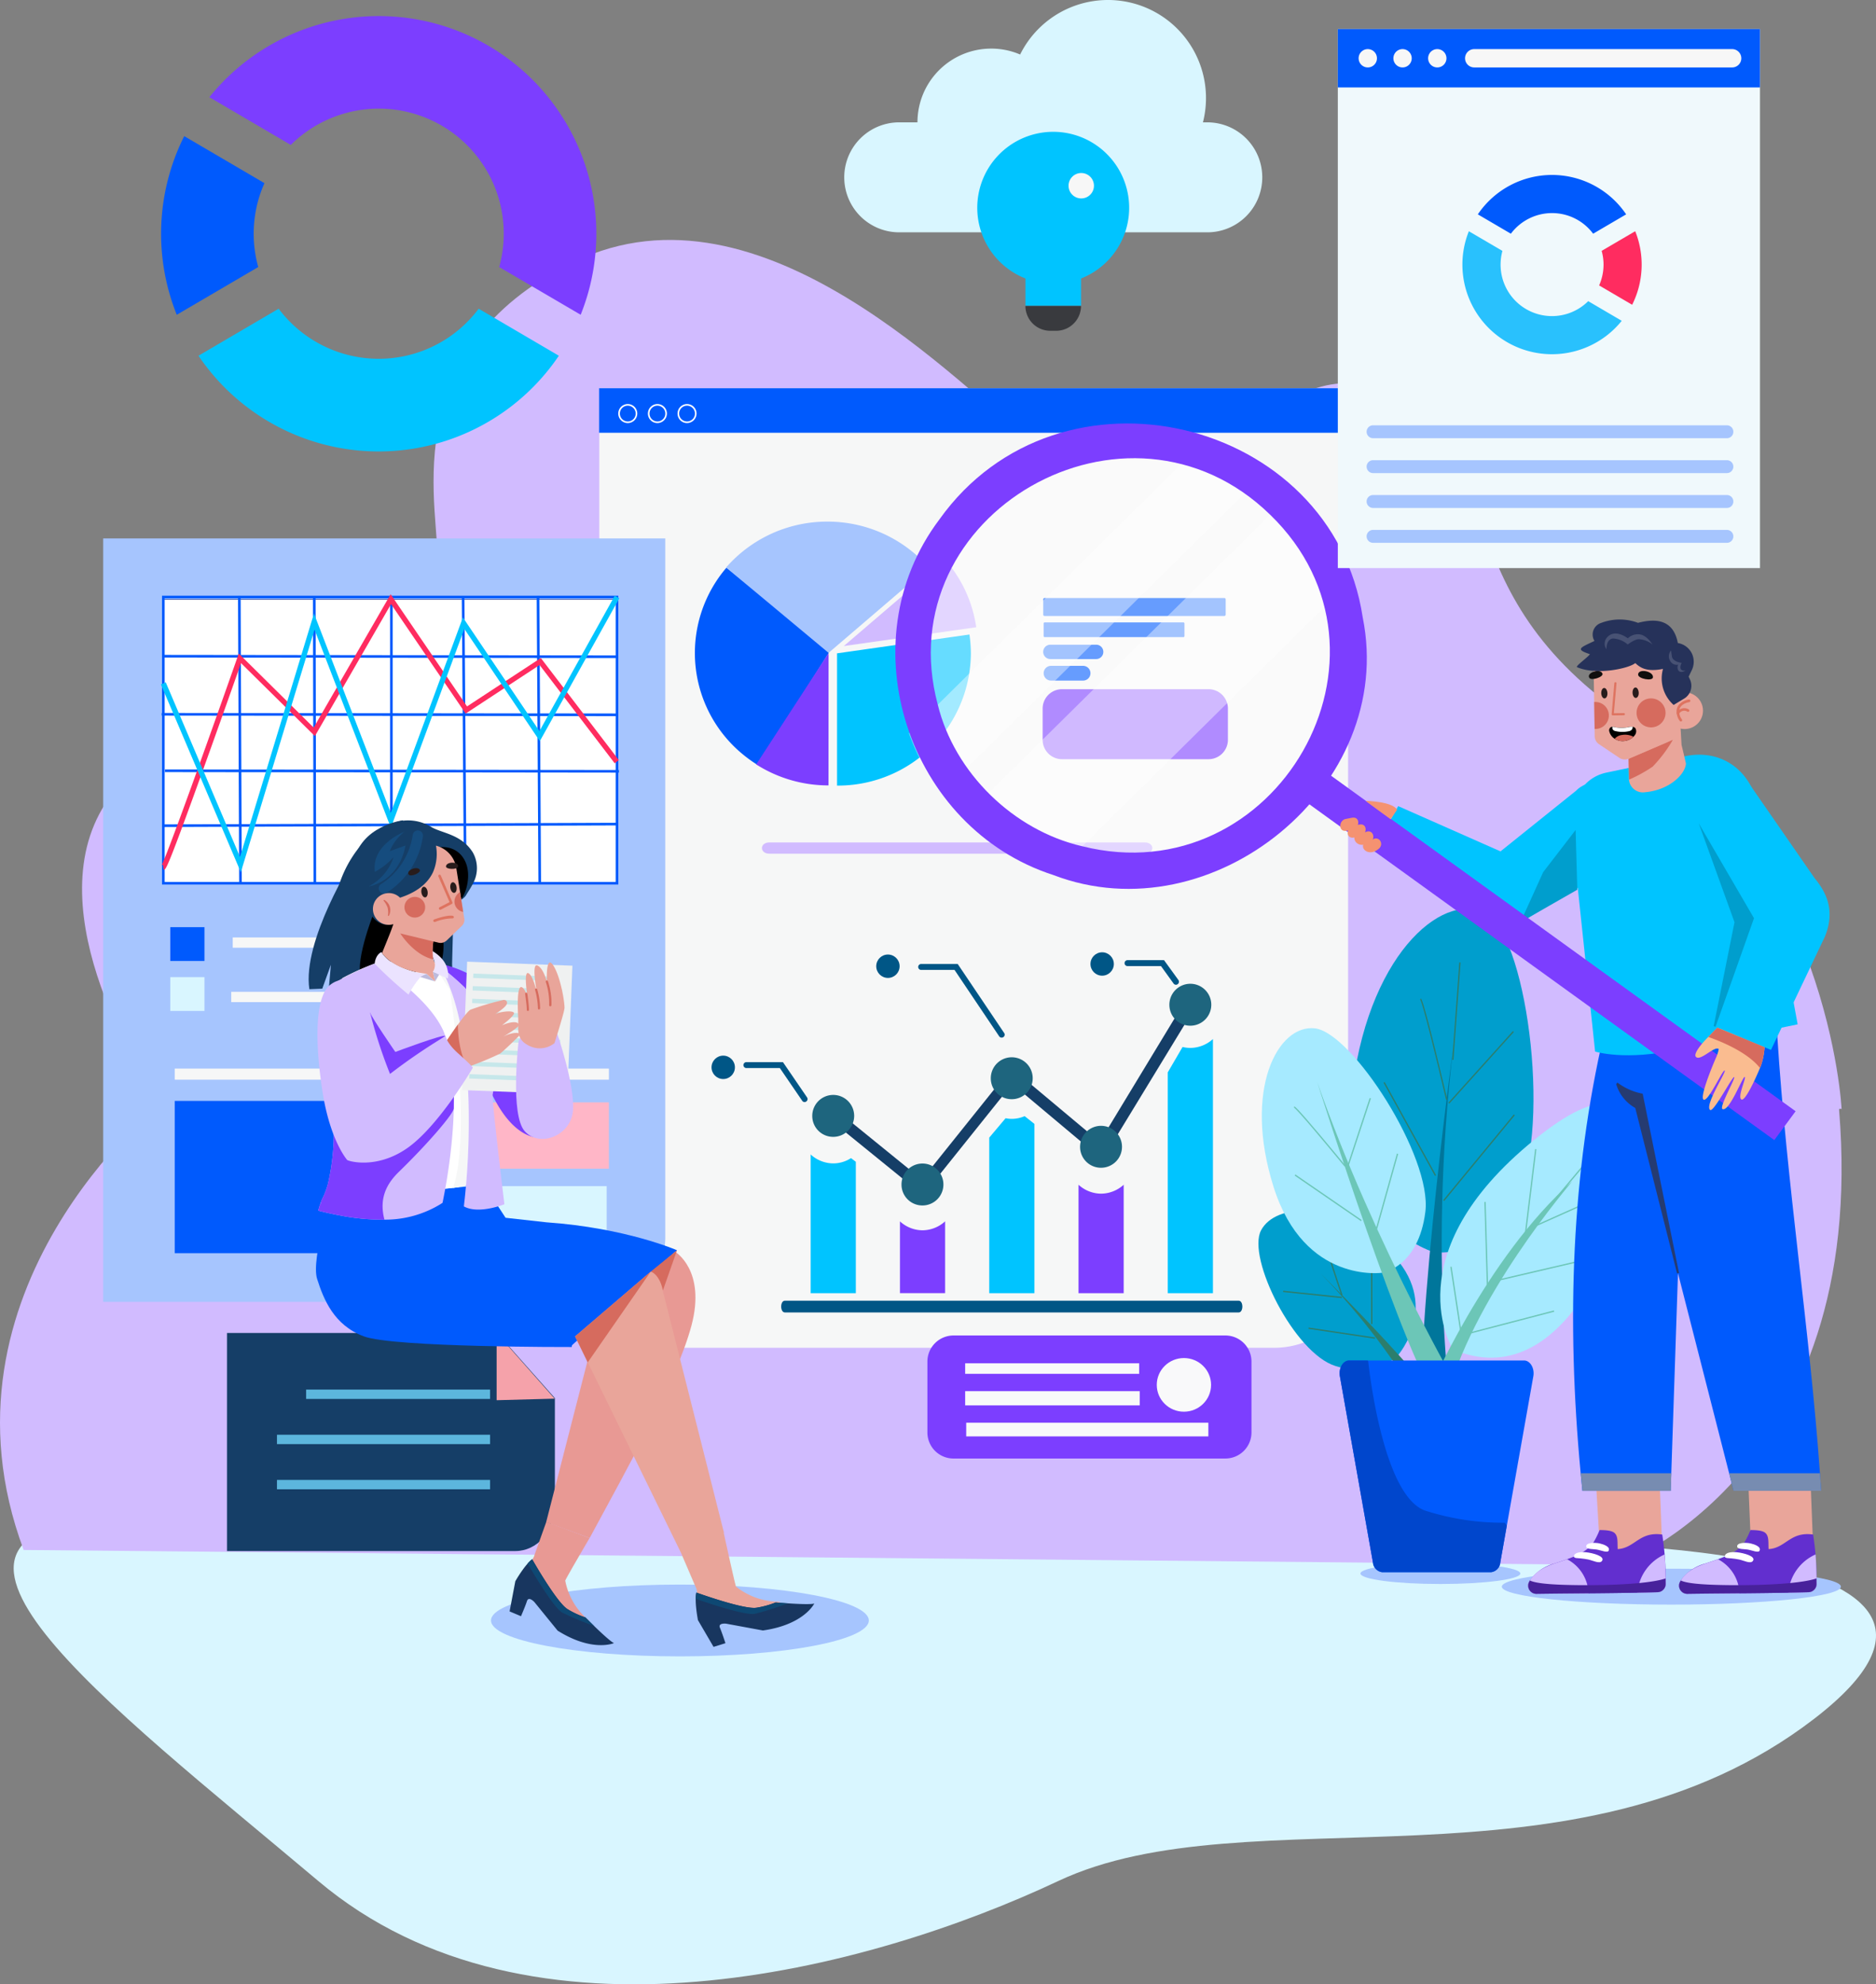 <svg xmlns="http://www.w3.org/2000/svg" xmlns:xlink="http://www.w3.org/1999/xlink" width="395.892" height="418.605" viewBox="0 0 395.892 418.605">
  <rect x="0" y="0" width="395.892" height="418.605" fill="#808080" stroke="none"/>
  <defs>
    <linearGradient id="linear-gradient" x1="-5.202" y1="0.5" x2="-4.202" y2="0.5" gradientUnits="objectBoundingBox">
      <stop offset="0" stop-color="#4d4d4d"/>
      <stop offset="0.688" stop-color="#404144"/>
      <stop offset="1" stop-color="#393a3e"/>
    </linearGradient>
    <linearGradient id="linear-gradient-2" x1="33.256" y1="12.475" x2="34.256" y2="12.475" gradientUnits="objectBoundingBox">
      <stop offset="0" stop-color="#29c1fd"/>
      <stop offset="0.267" stop-color="#21c1f0"/>
      <stop offset="0.755" stop-color="#0cc0cf"/>
      <stop offset="1" stop-color="#00bfbc"/>
    </linearGradient>
  </defs>
  <g id="_6" data-name="6" transform="translate(-8.794 -5.39)">
    <g id="Grupo_1095402" data-name="Grupo 1095402" transform="translate(8.794 5.39)">
      <g id="Grupo_1095058" data-name="Grupo 1095058" transform="translate(178.167)">
        <g id="Grupo_1095057" data-name="Grupo 1095057">
          <g id="Grupo_1095056" data-name="Grupo 1095056">
            <path id="Trazado_837062" data-name="Trazado 837062" d="M194.466,31.2h3.848a15.557,15.557,0,0,1,15.557-15.557,15.38,15.38,0,0,1,6.11,1.249A20.686,20.686,0,0,1,258.558,31.2h.921a11.593,11.593,0,0,1,11.6,11.6h0a11.593,11.593,0,0,1-11.6,11.6H194.466a11.593,11.593,0,0,1-11.6-11.6h0A11.593,11.593,0,0,1,194.466,31.2Z" transform="translate(-182.87 -5.39)" fill="#d9f6ff"/>
          </g>
        </g>
        <path id="Trazado_837063" data-name="Trazado 837063" d="M210.29,48.588a16.028,16.028,0,1,1,21.9,14.912v5.783H220.464V63.5A16.032,16.032,0,0,1,210.29,48.588Z" transform="translate(-182.226 -4.751)" fill="#00c4ff"/>
        <path id="Trazado_837064" data-name="Trazado 837064" d="M225.46,73.691H226.7a5.248,5.248,0,0,0,5.251-5.251H220.22A5.246,5.246,0,0,0,225.46,73.691Z" transform="translate(-181.992 -3.908)" fill="url(#linear-gradient)"/>
        <circle id="Elipse_11102" data-name="Elipse 11102" cx="2.682" cy="2.682" r="2.682" transform="translate(47.327 36.498)" fill="#f7f7f7"/>
      </g>
      <path id="Trazado_837065" data-name="Trazado 837065" d="M331.2,323.519s110.641-1.453,60.284,37.184-119.33,15.281-159.431,34.154-111.347,37.747-156.156,0-95.135-75.34-40.316-76.763S331.2,323.519,331.2,323.519Z" transform="translate(-8.728 1.955)" fill="#d9f6ff"/>
      <g id="Grupo_1095386" data-name="Grupo 1095386" transform="translate(0 50.619)">
        <g id="Grupo_1095059" data-name="Grupo 1095059" transform="translate(103.615 283.657)">
          <ellipse id="Elipse_11103" data-name="Elipse 11103" cx="39.865" cy="7.574" rx="39.865" ry="7.574" transform="translate(0 0)" fill="#a6c5fe"/>
        </g>
        <g id="Grupo_1095060" data-name="Grupo 1095060" transform="translate(316.923 280.31)">
          <ellipse id="Elipse_11104" data-name="Elipse 11104" cx="35.782" cy="3.787" rx="35.782" ry="3.787" transform="translate(0 0)" fill="#a6c5fe"/>
        </g>
        <g id="Grupo_1095061" data-name="Grupo 1095061" transform="translate(287.098 279.113)">
          <ellipse id="Elipse_11105" data-name="Elipse 11105" cx="16.867" cy="2.211" rx="16.867" ry="2.211" fill="#a6c5fe"/>
        </g>
        <g id="Grupo_1095062" data-name="Grupo 1095062">
          <path id="Trazado_837066" data-name="Trazado 837066" d="M42.668,237s-24.37-34.339-13.981-58.81,47.931-22.108,47.931-22.108c25.567-9.478,23.172-24.073,24.37-33.151s-10.389-44.6,29.16-63.549,81.481,26.836,96.67,38.289,35.147,7.5,44.338-1.187,18.392-15.086,32.752-9.078c23.234,9.723,7.953,40.111,47.583,67.694,43.407,30.214,45.935,83.088,45.935,83.088s-.563-.2-.532.154c6.346,76.681-46.508,96.025-46.508,96.025l-336.6-3.163C-6.737,276.213,42.668,237,42.668,237Z" transform="translate(-8.794 -54.847)" fill="#d1bbff"/>
        </g>
        <g id="Grupo_1095065" data-name="Grupo 1095065" transform="translate(126.429 31.282)">
          <g id="Grupo_1095063" data-name="Grupo 1095063" transform="translate(0.041)">
            <path id="Trazado_837067" data-name="Trazado 837067" d="M274.729,287.838H132.36V85.41H290.379V274.656C290.379,281.933,283.368,287.838,274.729,287.838Z" transform="translate(-132.36 -85.41)" fill="#f6f7f7"/>
          </g>
          <g id="Grupo_1095064" data-name="Grupo 1095064">
            <rect id="Rectángulo_387425" data-name="Rectángulo 387425" width="157.753" height="9.396" fill="#005afd"/>
          </g>
        </g>
        <g id="Grupo_1095068" data-name="Grupo 1095068" transform="translate(160.788 127.102)">
          <g id="Grupo_1095067" data-name="Grupo 1095067">
            <g id="Grupo_1095066" data-name="Grupo 1095066">
              <path id="Trazado_837068" data-name="Trazado 837068" d="M246.675,181.4c2.129,0,2.129-2.375,0-2.375H167.487c-2.129,0-2.129,2.375,0,2.375h79.188Z" transform="translate(-165.89 -179.03)" fill="#d1bbff"/>
            </g>
          </g>
        </g>
        <g id="Grupo_1095074" data-name="Grupo 1095074" transform="translate(146.639 59.418)">
          <g id="Grupo_1095069" data-name="Grupo 1095069" transform="translate(6.626)">
            <path id="Trazado_837069" data-name="Trazado 837069" d="M179.88,112.9a28.324,28.324,0,0,0-21.34,9.631l21.34,18.27,21.34-18.27A28.324,28.324,0,0,0,179.88,112.9Z" transform="translate(-158.54 -112.9)" fill="#a6c5fe"/>
          </g>
          <g id="Grupo_1095070" data-name="Grupo 1095070" transform="translate(30.003 23.817)">
            <path id="Trazado_837070" data-name="Trazado 837070" d="M209.322,136.17l-27.942,3.971v27.9a28.053,28.053,0,0,0,28.238-27.9A29.84,29.84,0,0,0,209.322,136.17Z" transform="translate(-181.38 -136.17)" fill="#00c4ff"/>
          </g>
          <g id="Grupo_1095071" data-name="Grupo 1095071" transform="translate(0 9.723)">
            <path id="Trazado_837071" data-name="Trazado 837071" d="M158.723,122.4a27.651,27.651,0,0,0,3.388,39.313,29.323,29.323,0,0,0,3.255,2.344l14.943-23.674Z" transform="translate(-152.066 -122.4)" fill="#005afd"/>
          </g>
          <g id="Grupo_1095072" data-name="Grupo 1095072" transform="translate(12.941 27.747)">
            <path id="Trazado_837072" data-name="Trazado 837072" d="M179.97,167.911a28.281,28.281,0,0,1-15.26-4.432l15.271-23.469Z" transform="translate(-164.71 -140.01)" fill="#7c3eff"/>
          </g>
          <g id="Grupo_1095073" data-name="Grupo 1095073" transform="translate(31.425 7.983)">
            <path id="Trazado_837073" data-name="Trazado 837073" d="M210.722,135a27.551,27.551,0,0,0-6.612-14.3l-21.34,18.27Z" transform="translate(-182.77 -120.7)" fill="#d1bbff"/>
          </g>
        </g>
        <g id="Grupo_1095081" data-name="Grupo 1095081" transform="translate(130.431 34.618)">
          <g id="Grupo_1095076" data-name="Grupo 1095076">
            <g id="Grupo_1095075" data-name="Grupo 1095075">
              <path id="Trazado_837074" data-name="Trazado 837074" d="M138.257,92.682a2.006,2.006,0,1,1,2.027-2.006A2.02,2.02,0,0,1,138.257,92.682Zm0-3.674a1.668,1.668,0,1,0,1.689,1.668A1.68,1.68,0,0,0,138.257,89.008Z" transform="translate(-136.23 -88.67)" fill="#fff"/>
            </g>
          </g>
          <g id="Grupo_1095078" data-name="Grupo 1095078" transform="translate(6.254)">
            <g id="Grupo_1095077" data-name="Grupo 1095077">
              <path id="Trazado_837075" data-name="Trazado 837075" d="M144.367,92.682a2.006,2.006,0,1,1,2.027-2.006A2.02,2.02,0,0,1,144.367,92.682Zm0-3.674a1.668,1.668,0,1,0,1.689,1.668A1.68,1.68,0,0,0,144.367,89.008Z" transform="translate(-142.34 -88.67)" fill="#fff"/>
            </g>
          </g>
          <g id="Grupo_1095080" data-name="Grupo 1095080" transform="translate(12.507)">
            <g id="Grupo_1095079" data-name="Grupo 1095079">
              <path id="Trazado_837076" data-name="Trazado 837076" d="M150.477,92.682a2.006,2.006,0,1,1,2.027-2.006A2.02,2.02,0,0,1,150.477,92.682Zm0-3.674a1.668,1.668,0,1,0,1.689,1.668A1.68,1.68,0,0,0,150.477,89.008Z" transform="translate(-148.45 -88.67)" fill="#fff"/>
            </g>
          </g>
        </g>
        <g id="Grupo_1095083" data-name="Grupo 1095083" transform="translate(21.776 62.969)">
          <g id="Grupo_1095082" data-name="Grupo 1095082">
            <path id="Trazado_837077" data-name="Trazado 837077" d="M135.051,277.418H30.07V116.37H148.684V263.949A13.548,13.548,0,0,1,135.051,277.418Z" transform="translate(-30.07 -116.37)" fill="#a6c5fe"/>
          </g>
        </g>
        <g id="Grupo_1095084" data-name="Grupo 1095084" transform="translate(34.293 75.763)">
          <rect id="Rectángulo_387426" data-name="Rectángulo 387426" width="96.015" height="59.998" transform="translate(0.072 0.061)" fill="#fff"/>
          <path id="Trazado_837078" data-name="Trazado 837078" d="M138.458,189H42.3V128.87h96.158Zm-96.015-.133h95.882V129H42.443Z" transform="translate(-42.3 -128.87)" fill="#384ea0"/>
        </g>
        <g id="Grupo_1095085" data-name="Grupo 1095085" transform="translate(35.931 144.972)">
          <rect id="Rectángulo_387427" data-name="Rectángulo 387427" width="7.216" height="7.134" fill="#005afd"/>
        </g>
        <g id="Grupo_1095086" data-name="Grupo 1095086" transform="translate(35.931 155.514)">
          <rect id="Rectángulo_387428" data-name="Rectángulo 387428" width="7.216" height="7.134" fill="#d9f6ff"/>
        </g>
        <g id="Grupo_1095087" data-name="Grupo 1095087" transform="translate(49.113 147.142)">
          <rect id="Rectángulo_387429" data-name="Rectángulo 387429" width="21.023" height="2.17" fill="#f6f7f7"/>
        </g>
        <g id="Grupo_1095088" data-name="Grupo 1095088" transform="translate(48.796 158.616)">
          <rect id="Rectángulo_387430" data-name="Rectángulo 387430" width="21.023" height="2.17" fill="#f6f7f7"/>
        </g>
        <g id="Grupo_1095089" data-name="Grupo 1095089" transform="translate(36.872 174.807)">
          <rect id="Rectángulo_387431" data-name="Rectángulo 387431" width="91.624" height="2.344" fill="#f6f7f7"/>
        </g>
        <g id="Grupo_1095090" data-name="Grupo 1095090" transform="translate(36.872 181.624)">
          <rect id="Rectángulo_387432" data-name="Rectángulo 387432" width="40.797" height="32.128" fill="#005afd"/>
        </g>
        <g id="Grupo_1095091" data-name="Grupo 1095091" transform="translate(83.943 181.931)">
          <rect id="Rectángulo_387433" data-name="Rectángulo 387433" width="44.553" height="13.991" fill="#ffb6c7"/>
        </g>
        <g id="Grupo_1095092" data-name="Grupo 1095092" transform="translate(83.472 199.607)">
          <rect id="Rectángulo_387434" data-name="Rectángulo 387434" width="44.553" height="13.991" fill="#d9f6ff"/>
        </g>
        <g id="Grupo_1095100" data-name="Grupo 1095100" transform="translate(47.906 230.578)">
          <g id="Grupo_1095095" data-name="Grupo 1095095">
            <g id="Grupo_1095093" data-name="Grupo 1095093">
              <path id="Trazado_837079" data-name="Trazado 837079" d="M116.458,326.136H55.6V280.13h56.989l12.2,13.746v22.763C124.8,321.889,121.063,326.136,116.458,326.136Z" transform="translate(-55.6 -280.13)" fill="#153e67"/>
            </g>
            <g id="Grupo_1095094" data-name="Grupo 1095094" transform="translate(56.897 0)">
              <path id="Trazado_837080" data-name="Trazado 837080" d="M123.441,293.988l-12.251.328V280.13Z" transform="translate(-111.19 -280.13)" fill="#f5a2aa"/>
            </g>
          </g>
          <g id="Grupo_1095099" data-name="Grupo 1095099" transform="translate(10.542 11.944)">
            <g id="Grupo_1095096" data-name="Grupo 1095096" transform="translate(6.151)">
              <rect id="Rectángulo_387435" data-name="Rectángulo 387435" width="38.821" height="1.975" fill="#5cb6dd"/>
            </g>
            <g id="Grupo_1095097" data-name="Grupo 1095097" transform="translate(0 9.529)">
              <rect id="Rectángulo_387436" data-name="Rectángulo 387436" width="44.973" height="1.975" fill="#5cb6dd"/>
            </g>
            <g id="Grupo_1095098" data-name="Grupo 1095098" transform="translate(0 19.058)">
              <rect id="Rectángulo_387437" data-name="Rectángulo 387437" width="44.973" height="1.975" fill="#5cb6dd"/>
            </g>
          </g>
        </g>
        <g id="Grupo_1095102" data-name="Grupo 1095102" transform="translate(34.191 75.057)">
          <g id="Grupo_1095101" data-name="Grupo 1095101">
            <path id="Trazado_837081" data-name="Trazado 837081" d="M138.491,189.1H42.2V128.18h96.291Zm-95.738-.553h95.186V128.722H42.753v59.824Z" transform="translate(-42.2 -128.18)" fill="#005afd"/>
          </g>
        </g>
        <g id="Grupo_1095104" data-name="Grupo 1095104" transform="translate(34.577 87.535)">
          <g id="Grupo_1095103" data-name="Grupo 1095103" transform="translate(0 0)">
            <rect id="Rectángulo_387438" data-name="Rectángulo 387438" width="0.553" height="95.452" transform="translate(0 0.553) rotate(-89.932)" fill="#005afd"/>
          </g>
        </g>
        <g id="Grupo_1095106" data-name="Grupo 1095106" transform="translate(34.123 99.788)">
          <g id="Grupo_1095105" data-name="Grupo 1095105" transform="translate(0 0)">
            <rect id="Rectángulo_387439" data-name="Rectángulo 387439" width="0.553" height="96.138" transform="translate(0 0.553) rotate(-89.933)" fill="#005afd"/>
          </g>
        </g>
        <g id="Grupo_1095108" data-name="Grupo 1095108" transform="translate(34.805 111.704)">
          <g id="Grupo_1095107" data-name="Grupo 1095107" transform="translate(0 0)">
            <rect id="Rectángulo_387440" data-name="Rectángulo 387440" width="0.553" height="95.8" transform="translate(0 0.553) rotate(-89.933)" fill="#005afd"/>
          </g>
        </g>
        <g id="Grupo_1095110" data-name="Grupo 1095110" transform="translate(34.579 122.954)">
          <g id="Grupo_1095109" data-name="Grupo 1095109" transform="translate(0 0)">
            <rect id="Rectángulo_387441" data-name="Rectángulo 387441" width="95.687" height="0.553" transform="translate(0 0.337) rotate(-0.202)" fill="#005afd"/>
          </g>
        </g>
        <g id="Grupo_1095112" data-name="Grupo 1095112" transform="translate(50.228 75.108)">
          <g id="Grupo_1095111" data-name="Grupo 1095111" transform="translate(0 0)">
            <rect id="Rectángulo_387442" data-name="Rectángulo 387442" width="0.553" height="60.489" transform="matrix(1, -0.004, 0.004, 1, 0, 0.002)" fill="#005afd"/>
          </g>
        </g>
        <g id="Grupo_1095114" data-name="Grupo 1095114" transform="translate(66.047 75.333)">
          <g id="Grupo_1095113" data-name="Grupo 1095113" transform="translate(0 0)">
            <rect id="Rectángulo_387443" data-name="Rectángulo 387443" width="0.553" height="60.264" transform="translate(0 0.001) rotate(-0.108)" fill="#005afd"/>
          </g>
        </g>
        <g id="Grupo_1095116" data-name="Grupo 1095116" transform="translate(82.316 75.221)">
          <g id="Grupo_1095115" data-name="Grupo 1095115">
            <rect id="Rectángulo_387444" data-name="Rectángulo 387444" width="0.553" height="60.376" fill="#005afd"/>
          </g>
        </g>
        <g id="Grupo_1095118" data-name="Grupo 1095118" transform="translate(97.454 75.448)">
          <g id="Grupo_1095117" data-name="Grupo 1095117" transform="translate(0 0)">
            <rect id="Rectángulo_387445" data-name="Rectángulo 387445" width="0.553" height="60.264" transform="translate(0 0.004) rotate(-0.433)" fill="#005afd"/>
          </g>
        </g>
        <g id="Grupo_1095120" data-name="Grupo 1095120" transform="translate(113.261 75.109)">
          <g id="Grupo_1095119" data-name="Grupo 1095119" transform="translate(0 0)">
            <rect id="Rectángulo_387446" data-name="Rectángulo 387446" width="0.553" height="60.489" transform="matrix(1, -0.006, 0.006, 1, 0, 0.003)" fill="#005afd"/>
          </g>
        </g>
        <g id="Grupo_1095121" data-name="Grupo 1095121" transform="translate(34.068 74.74)">
          <path id="Trazado_837082" data-name="Trazado 837082" d="M42.571,186l-.184-1.085a.49.49,0,0,0-.307.174c.86-1.218,10.061-26.908,16.028-43.888l.287-.829,15.813,15.629L90.451,127.87l16.12,23.663,15.567-10.215,16.468,21.545-.88.665L121.883,142.8l-15.608,10.245-15.741-23.1L74.464,157.8l-15.588-15.4c-.972,2.763-4.237,12.016-7.533,21.176C43.318,185.882,43.052,185.923,42.571,186Z" transform="translate(-42.08 -127.87)" fill="#ff2c60"/>
        </g>
        <g id="Grupo_1095122" data-name="Grupo 1095122" transform="translate(33.955 75.067)">
          <path id="Trazado_837083" data-name="Trazado 837083" d="M58.837,186.509,41.97,146.879l1.023-.43,15.67,36.826,15.608-51.349,16.212,42.066L105.7,132.755l16.151,23.981,15.885-28.545.972.522-16.775,30.142L106,135.17,90.5,177.124l-16.11-41.8Z" transform="translate(-41.97 -128.19)" fill="#00c4ff"/>
        </g>
        <g id="diagram_1_" transform="translate(150.154 150.274)">
          <g id="Grupo_1095133" data-name="Grupo 1095133" transform="translate(14.7 18.3)">
            <g id="Grupo_1095126" data-name="Grupo 1095126" transform="translate(0 55.198)">
              <g id="Grupo_1095125" data-name="Grupo 1095125">
                <g id="Grupo_1095124" data-name="Grupo 1095124">
                  <g id="Grupo_1095123" data-name="Grupo 1095123">
                    <path id="Trazado_837084" data-name="Trazado 837084" d="M266.407,273.48H170.638c-1.034,0-1.034,2.477,0,2.477h95.769c1.034,0,1.034-2.477,0-2.477Z" transform="translate(-169.863 -273.48)" fill="#005686"/>
                  </g>
                </g>
              </g>
            </g>
            <g id="Grupo_1095132" data-name="Grupo 1095132" transform="translate(6.22)">
              <g id="Grupo_1095127" data-name="Grupo 1095127" transform="translate(0 24.349)">
                <path id="Trazado_837085" data-name="Trazado 837085" d="M184.456,244.108a6.921,6.921,0,0,1-3.756,1.116,7.126,7.126,0,0,1-4.759-1.883V272.6h9.529V244.886Z" transform="translate(-175.94 -243.34)" fill="#00c4ff"/>
              </g>
              <g id="Grupo_1095128" data-name="Grupo 1095128" transform="translate(18.843 38.453)">
                <path id="Trazado_837086" data-name="Trazado 837086" d="M199.109,259.013a7.126,7.126,0,0,1-4.759-1.883v15.138h9.529V257.12A7.132,7.132,0,0,1,199.109,259.013Z" transform="translate(-194.35 -257.12)" fill="#7c3eff"/>
              </g>
              <g id="Grupo_1095129" data-name="Grupo 1095129" transform="translate(56.528 30.736)">
                <path id="Trazado_837087" data-name="Trazado 837087" d="M235.929,251.463a7.126,7.126,0,0,1-4.759-1.883v22.875H240.7V249.58A7.172,7.172,0,0,1,235.929,251.463Z" transform="translate(-231.17 -249.58)" fill="#7c3eff"/>
              </g>
              <g id="Grupo_1095130" data-name="Grupo 1095130" transform="translate(75.361)">
                <path id="Trazado_837088" data-name="Trazado 837088" d="M254.34,221.423a6.92,6.92,0,0,1-1.648-.2l-3.122,5.353v46.59H259.1V219.55A7.166,7.166,0,0,1,254.34,221.423Z" transform="translate(-249.57 -219.55)" fill="#00c4ff"/>
              </g>
              <g id="Grupo_1095131" data-name="Grupo 1095131" transform="translate(37.685 16.263)">
                <path id="Trazado_837089" data-name="Trazado 837089" d="M220.232,235.44a6.72,6.72,0,0,1-2.712.573,6.254,6.254,0,0,1-1.31-.133l-3.449,4.094v32.814h9.529v-35.71Z" transform="translate(-212.76 -235.44)" fill="#00c4ff"/>
              </g>
            </g>
          </g>
          <g id="Grupo_1095155" data-name="Grupo 1095155">
            <g id="Grupo_1095135" data-name="Grupo 1095135" transform="translate(26.611 8.444)">
              <g id="Grupo_1095134" data-name="Grupo 1095134">
                <path id="Trazado_837090" data-name="Trazado 837090" d="M236.81,241.475l-18.648-15.608-18.873,23.551L181.5,234.975v3.111l18.034,14.636,18.812-23.479L237.373,245.2l18.566-30.47v-4.81Z" transform="translate(-181.5 -209.92)" fill="#153e67"/>
              </g>
            </g>
            <g id="Grupo_1095137" data-name="Grupo 1095137" transform="translate(21.258 30.193)">
              <g id="Grupo_1095136" data-name="Grupo 1095136">
                <path id="Trazado_837091" data-name="Trazado 837091" d="M176.27,235.54a4.422,4.422,0,1,1,4.422,4.37A4.4,4.4,0,0,1,176.27,235.54Z" transform="translate(-176.27 -231.17)" fill="#1e657e"/>
              </g>
            </g>
            <g id="Grupo_1095139" data-name="Grupo 1095139" transform="translate(40.091 44.666)">
              <g id="Grupo_1095138" data-name="Grupo 1095138">
                <path id="Trazado_837092" data-name="Trazado 837092" d="M194.67,249.68a4.422,4.422,0,1,1,4.422,4.37A4.4,4.4,0,0,1,194.67,249.68Z" transform="translate(-194.67 -245.31)" fill="#1e657e"/>
              </g>
            </g>
            <g id="Grupo_1095141" data-name="Grupo 1095141" transform="translate(58.933 22.251)">
              <g id="Grupo_1095140" data-name="Grupo 1095140">
                <path id="Trazado_837093" data-name="Trazado 837093" d="M213.08,227.78a4.422,4.422,0,1,1,4.422,4.37A4.4,4.4,0,0,1,213.08,227.78Z" transform="translate(-213.08 -223.41)" fill="#1e657e"/>
              </g>
            </g>
            <g id="Grupo_1095143" data-name="Grupo 1095143" transform="translate(77.776 36.713)">
              <g id="Grupo_1095142" data-name="Grupo 1095142">
                <path id="Trazado_837094" data-name="Trazado 837094" d="M231.49,241.91a4.422,4.422,0,1,1,4.422,4.37A4.4,4.4,0,0,1,231.49,241.91Z" transform="translate(-231.49 -237.54)" fill="#1e657e"/>
              </g>
            </g>
            <g id="Grupo_1095145" data-name="Grupo 1095145" transform="translate(96.619 6.745)">
              <g id="Grupo_1095144" data-name="Grupo 1095144">
                <path id="Trazado_837095" data-name="Trazado 837095" d="M249.9,212.63a4.422,4.422,0,1,1,4.422,4.37A4.4,4.4,0,0,1,249.9,212.63Z" transform="translate(-249.9 -208.26)" fill="#1e657e"/>
              </g>
            </g>
            <g id="Grupo_1095148" data-name="Grupo 1095148" transform="translate(43.601 2.467)">
              <g id="Grupo_1095147" data-name="Grupo 1095147">
                <g id="Grupo_1095146" data-name="Grupo 1095146">
                  <path id="Trazado_837096" data-name="Trazado 837096" d="M215.725,219.617a.641.641,0,0,1-.522-.276l-9.426-14.012h-7.042a.624.624,0,1,1,0-1.249h7.717l9.805,14.564a.614.614,0,0,1-.174.86A.7.7,0,0,1,215.725,219.617Z" transform="translate(-198.1 -204.08)" fill="#005686"/>
                </g>
              </g>
            </g>
            <g id="Grupo_1095151" data-name="Grupo 1095151" transform="translate(87.162 1.658)">
              <g id="Grupo_1095150" data-name="Grupo 1095150">
                <g id="Grupo_1095149" data-name="Grupo 1095149">
                  <path id="Trazado_837097" data-name="Trazado 837097" d="M251.509,208.479a.627.627,0,0,1-.512-.266l-2.651-3.674h-7.062a.62.62,0,0,1-.624-.624.627.627,0,0,1,.624-.624h7.707l3.03,4.186a.624.624,0,0,1-.143.87A.584.584,0,0,1,251.509,208.479Z" transform="translate(-240.66 -203.29)" fill="#005686"/>
                </g>
              </g>
            </g>
            <g id="Grupo_1095154" data-name="Grupo 1095154" transform="translate(6.735 23.172)">
              <g id="Grupo_1095153" data-name="Grupo 1095153">
                <g id="Grupo_1095152" data-name="Grupo 1095152">
                  <path id="Trazado_837098" data-name="Trazado 837098" d="M175,232.733a.616.616,0,0,1-.522-.276l-4.718-6.9H162.7a.62.62,0,0,1-.624-.624.627.627,0,0,1,.624-.624h7.717l5.087,7.441a.605.605,0,0,1-.174.86A.462.462,0,0,1,175,232.733Z" transform="translate(-162.08 -224.31)" fill="#005686"/>
                </g>
              </g>
            </g>
            <circle id="Elipse_11106" data-name="Elipse 11106" cx="2.467" cy="2.467" r="2.467" transform="translate(79.966)" fill="#005686"/>
            <circle id="Elipse_11107" data-name="Elipse 11107" cx="2.467" cy="2.467" r="2.467" transform="translate(34.758 0.471)" fill="#005686"/>
            <circle id="Elipse_11108" data-name="Elipse 11108" cx="2.467" cy="2.467" r="2.467" transform="translate(0 21.801)" fill="#005686"/>
          </g>
        </g>
        <g id="Grupo_1095156" data-name="Grupo 1095156" transform="translate(220.151 75.538)">
          <path id="Trazado_837099" data-name="Trazado 837099" d="M262.108,132.437H224.177a.286.286,0,0,1-.287-.287v-3.214a.286.286,0,0,1,.287-.287h37.931a.286.286,0,0,1,.287.287v3.214A.293.293,0,0,1,262.108,132.437Z" transform="translate(-223.89 -128.65)" fill="#005afd"/>
        </g>
        <g id="Grupo_1095157" data-name="Grupo 1095157" transform="translate(220.233 80.676)">
          <path id="Trazado_837100" data-name="Trazado 837100" d="M253.467,136.781H224.205a.232.232,0,0,1-.235-.235v-2.641a.232.232,0,0,1,.235-.235h29.252a.232.232,0,0,1,.235.235v2.641A.223.223,0,0,1,253.467,136.781Z" transform="translate(-223.97 -133.67)" fill="#005afd"/>
        </g>
        <g id="Grupo_1095158" data-name="Grupo 1095158" transform="translate(220.151 85.384)">
          <path id="Trazado_837101" data-name="Trazado 837101" d="M235.067,141.3H225.4a1.511,1.511,0,0,1-1.515-1.515h0a1.511,1.511,0,0,1,1.515-1.515h9.662a1.511,1.511,0,0,1,1.515,1.515h0A1.511,1.511,0,0,1,235.067,141.3Z" transform="translate(-223.89 -138.27)" fill="#005afd"/>
        </g>
        <g id="Grupo_1095159" data-name="Grupo 1095159" transform="translate(220.243 89.846)">
          <path id="Trazado_837102" data-name="Trazado 837102" d="M232.3,145.741h-6.765a1.555,1.555,0,0,1-1.556-1.556h0a1.555,1.555,0,0,1,1.556-1.556H232.3a1.555,1.555,0,0,1,1.556,1.556h0A1.555,1.555,0,0,1,232.3,145.741Z" transform="translate(-223.98 -142.63)" fill="#005afd"/>
        </g>
        <g id="Grupo_1095160" data-name="Grupo 1095160" transform="translate(220.028 94.77)">
          <path id="Trazado_837103" data-name="Trazado 837103" d="M258.774,162.209h-30.91a4.093,4.093,0,0,1-4.094-4.094v-6.581a4.093,4.093,0,0,1,4.094-4.094h30.91a4.093,4.093,0,0,1,4.094,4.094v6.581A4.093,4.093,0,0,1,258.774,162.209Z" transform="translate(-223.77 -147.44)" fill="#7c3eff"/>
        </g>
        <g id="Grupo_1095166" data-name="Grupo 1095166" transform="translate(195.71 231.11)">
          <g id="Grupo_1095161" data-name="Grupo 1095161">
            <path id="Trazado_837104" data-name="Trazado 837104" d="M205.516,306.606h57.378A5.508,5.508,0,0,0,268.4,301.1V286.156a5.508,5.508,0,0,0-5.506-5.506H205.516a5.508,5.508,0,0,0-5.506,5.506V301.1A5.5,5.5,0,0,0,205.516,306.606Z" transform="translate(-200.01 -280.65)" fill="#7c3eff"/>
          </g>
          <g id="Grupo_1095162" data-name="Grupo 1095162" transform="translate(7.968 5.868)">
            <rect id="Rectángulo_387447" data-name="Rectángulo 387447" width="36.723" height="2.221" transform="translate(36.723 2.221) rotate(180)" fill="#f9f9fa"/>
          </g>
          <g id="Grupo_1095163" data-name="Grupo 1095163" transform="translate(7.968 11.746)">
            <rect id="Rectángulo_387448" data-name="Rectángulo 387448" width="36.836" height="2.999" transform="translate(36.836 2.999) rotate(180)" fill="#f9f9fa"/>
          </g>
          <g id="Grupo_1095164" data-name="Grupo 1095164" transform="translate(8.188 18.402)">
            <rect id="Rectángulo_387449" data-name="Rectángulo 387449" width="51.104" height="2.886" transform="translate(51.104 2.886) rotate(180)" fill="#f9f9fa"/>
          </g>
          <g id="Grupo_1095165" data-name="Grupo 1095165" transform="translate(48.401 4.759)">
            <ellipse id="Elipse_11109" data-name="Elipse 11109" cx="5.732" cy="5.66" rx="5.732" ry="5.66" fill="#f9f9fa"/>
          </g>
        </g>
        <g id="Grupo_1095250" data-name="Grupo 1095250" transform="translate(65.134 122.435)">
          <g id="Grupo_1095167" data-name="Grupo 1095167" transform="translate(0 8.024)">
            <path id="Trazado_837105" data-name="Trazado 837105" d="M82.01,182.31s-10.982,17.338-9.426,27.6l2.723-.113,1.822-5.046-.45,5.158,26.017-4.585-.921-11.678Z" transform="translate(-72.433 -182.31)" fill="#153e67"/>
          </g>
          <g id="Grupo_1095171" data-name="Grupo 1095171" transform="translate(78.367 149.892)">
            <path id="Trazado_837106" data-name="Trazado 837106" d="M169.245,335.853a14.733,14.733,0,0,1-8.413-3.163c-.164-.143-2.692-11.77-2.692-11.77L149,325.075l3.265,7.6a2.686,2.686,0,0,1,.266,1.822s10.992,3.091,12.374,3.06,5.384-1.689,5.384-1.689Z" transform="translate(-149 -320.92)" fill="#e9a59a"/>
            <g id="Grupo_1095170" data-name="Grupo 1095170" transform="translate(3.311 13.009)">
              <g id="Grupo_1095168" data-name="Grupo 1095168">
                <path id="Trazado_837107" data-name="Trazado 837107" d="M152.373,333.63s10.122,3.664,12.732,3.193a18.484,18.484,0,0,0,4-1.105s7.062.614,8.157.225c0,0-2.129,4.462-10.839,5.691l-7.758-1.433s-1.771-.215-1.31.87,1.157,3.245,1.157,3.245l-2.508.778-3.3-5.65C152.721,339.454,151.923,335.554,152.373,333.63Z" transform="translate(-152.235 -333.63)" fill="#18365f"/>
              </g>
              <g id="Grupo_1095169" data-name="Grupo 1095169" transform="translate(0.005 0.01)">
                <path id="Trazado_837108" data-name="Trazado 837108" d="M169.107,335.728a18.732,18.732,0,0,1-4,1.105c-2.61.471-12.732-3.193-12.732-3.193a7.1,7.1,0,0,0-.133,1.32c1.105.389,10.317,3.592,12.466,3.163a65.06,65.06,0,0,0,6.97-2.2C170.243,335.82,169.107,335.728,169.107,335.728Z" transform="translate(-152.24 -333.64)" fill="#0e4873"/>
              </g>
            </g>
          </g>
          <g id="Grupo_1095175" data-name="Grupo 1095175" transform="translate(42.401 147.999)">
            <path id="Trazado_837109" data-name="Trazado 837109" d="M125.511,331.475c-.031-.215,5.138-9,5.138-9l-9.14-3.408-2.467,6.909a2.75,2.75,0,0,1-.993,1.545s6.274,9.355,7.339,10.225,5.169,2.17,5.169,2.17l-.768-.675A14.357,14.357,0,0,1,125.511,331.475Z" transform="translate(-113.762 -319.07)" fill="#e89994"/>
            <g id="Grupo_1095174" data-name="Grupo 1095174" transform="translate(0 7.881)">
              <g id="Grupo_1095172" data-name="Grupo 1095172" transform="translate(0 0.01)">
                <path id="Trazado_837110" data-name="Trazado 837110" d="M118.63,326.78s5.24,9.242,7.513,10.552a18.626,18.626,0,0,0,3.746,1.73s4.933,4.974,6.008,5.394c0,0-4.524,2.006-11.9-2.63l-4.913-6.039s-1.2-1.29-1.556-.184-1.259,3.183-1.259,3.183l-2.405-1.013,1.208-6.366C115.078,331.4,117.033,327.947,118.63,326.78Z" transform="translate(-113.86 -326.78)" fill="#18365f"/>
              </g>
              <g id="Grupo_1095173" data-name="Grupo 1095173" transform="translate(3.807)">
                <path id="Trazado_837111" data-name="Trazado 837111" d="M129.8,339.052a18.626,18.626,0,0,1-3.746-1.73c-2.272-1.31-7.513-10.552-7.513-10.552a6.026,6.026,0,0,0-.962.911c.583,1,5.435,9.3,7.328,10.358a63.336,63.336,0,0,0,6.7,2.794C130.589,339.85,129.8,339.052,129.8,339.052Z" transform="translate(-117.58 -326.77)" fill="#0e4873"/>
              </g>
            </g>
          </g>
          <g id="Grupo_1095177" data-name="Grupo 1095177" transform="translate(6.374 75.545)">
            <g id="Grupo_1095176" data-name="Grupo 1095176">
              <path id="Trazado_837112" data-name="Trazado 837112" d="M78.732,264.441l-.072-.45c5.783-.911,9.57-3.009,11.238-6.233,2.231-4.319-.143-9.222-.164-9.273l.409-.2c.02.051,2.5,5.158.164,9.682C88.568,261.33,84.668,263.51,78.732,264.441Z" transform="translate(-78.66 -248.28)" fill="#231f20"/>
            </g>
          </g>
          <g id="Grupo_1095178" data-name="Grupo 1095178" transform="translate(1.539 76.886)">
            <path id="Trazado_837113" data-name="Trazado 837113" d="M127.981,283.427,150.13,263.4s-10.737-4.718-27.6-5.9l-8.577-.952-4.544-6.96-11.361,1.126-20.562.45s-4.657,14.032-3.3,18.29,3.521,9.764,9.877,12.118,43.837,2.241,43.837,2.241Z" transform="translate(-73.936 -249.59)" fill="#005afd"/>
          </g>
          <g id="Grupo_1095179" data-name="Grupo 1095179" transform="translate(4.677)">
            <path id="Trazado_837114" data-name="Trazado 837114" d="M92.189,174.47s-8.976,1.146-10.4,8.935-2.293,20.173-4.647,25.055,25.434-2.958,25.434-2.958l.3-11.5Z" transform="translate(-77.002 -174.47)" fill="#153e67"/>
          </g>
          <g id="Grupo_1095180" data-name="Grupo 1095180" transform="translate(10.8 15.811)">
            <path id="Trazado_837115" data-name="Trazado 837115" d="M85.887,193.748S81.373,205.18,83.6,207.77s18.648,5.68,16.929-9.345C98.721,182.561,85.887,193.748,85.887,193.748Z" transform="translate(-82.985 -189.918)"/>
          </g>
          <g id="Grupo_1095181" data-name="Grupo 1095181" transform="translate(27.663 30.234)">
            <path id="Trazado_837116" data-name="Trazado 837116" d="M99.46,204.01A24.968,24.968,0,0,1,116.972,218.1c3.255,7.134,7.021,12.865,8.239,17.492s-7.124,9.856-13.94-2.518S99.46,204.01,99.46,204.01Z" transform="translate(-99.46 -204.01)" fill="#7c3eff"/>
          </g>
          <g id="Grupo_1095182" data-name="Grupo 1095182" transform="translate(21.593 29.856)">
            <path id="Trazado_837117" data-name="Trazado 837117" d="M93.53,203.64l6.284,13.213,6.489,3.521s.01-3.019-.287-6.069a17.861,17.861,0,0,0-1.075-5.169c-1.525-1.443-3.122-2.784-4.36-3.787-1.034-.839-1.812-1.433-2.067-1.627-.061-.051-.092-.072-.092-.072H93.53Z" transform="translate(-93.53 -203.64)" fill="#f6f7f7"/>
          </g>
          <g id="Grupo_1095183" data-name="Grupo 1095183" transform="translate(5.476 29.835)">
            <path id="Trazado_837118" data-name="Trazado 837118" d="M78.7,248.838c11.74,2.948,19.334,3.122,24.073,2.477a23.741,23.741,0,0,0,2.733-.522c3.214-.819,4.34-1.955,4.34-1.955a18.325,18.325,0,0,1-1.238-3.091,31.38,31.38,0,0,1-1.382-8.649c-.235-5.322-.092-11.658.113-11.422.092-.092.174-.184.266-.287a7.307,7.307,0,0,0-.43-10.3,56.758,56.758,0,0,1-4.759-5.2c-.113-.143-.225-.3-.338-.45h0a27.539,27.539,0,0,1-1.883-2.917,24.577,24.577,0,0,1-1.269-2.6,2.59,2.59,0,0,1-.409,1.812l.471,2.027-1.812-1.627a16.058,16.058,0,0,1-7.42-2.518H87.227s-.379.143-.983.379a54.2,54.2,0,0,0-6.837,3.081c-5.077,11.074,3.408,20.7,2.968,30.009C81.465,246.894,78.7,248.838,78.7,248.838Z" transform="translate(-77.783 -203.62)" fill="#fff"/>
          </g>
          <g id="Grupo_1095184" data-name="Grupo 1095184" transform="translate(29.771 35.669)">
            <path id="Trazado_837119" data-name="Trazado 837119" d="M101.52,209.32h0c.082.522,4.729,29.8.706,41.872a23.735,23.735,0,0,0,2.733-.522c1.126-12.968.942-29.59-3.091-40.889-.051-.143-.1-.3-.154-.44A1.456,1.456,0,0,0,101.52,209.32Z" transform="translate(-101.52 -209.32)" fill="#f6f7f7"/>
          </g>
          <g id="Grupo_1095185" data-name="Grupo 1095185" transform="translate(27.663 30.767)">
            <path id="Trazado_837120" data-name="Trazado 837120" d="M105.54,233.372a156.657,156.657,0,0,1-.614,18.249c-.1,1.157-.225,2.272-.348,3.357-.01.082-.01.154-.02.235.113.061.225.113.338.164h0c3.152,1.423,8.209-.624,8.209-.624s-2.682-22.056-2.477-23.121c1.208-6.387-.481-15.864-5.322-21.9-.164-.2-.328-.409-.5-.614a46.039,46.039,0,0,0-5.343-4.585,30.685,30.685,0,0,1,2.293,4.913c2.139,5.783,3.245,13.019,3.644,20.46.051.85.082,1.7.113,2.549Z" transform="translate(-99.46 -204.53)" fill="#d1bbff"/>
          </g>
          <g id="Grupo_1095186" data-name="Grupo 1095186" transform="translate(2.024 30.234)">
            <path id="Trazado_837121" data-name="Trazado 837121" d="M74.41,256.117c1.545.389,3.05.727,4.534,1a46.187,46.187,0,0,0,9.437.9,22.431,22.431,0,0,0,11.8-3.255c.154-.1.307-.2.461-.3a122.133,122.133,0,0,0,2.006-13.572c.194-2.149.317-4.268.368-6.325.01-.3.01-.594.01-.89.02-.972.01-1.924-.01-2.856-.031-1.105-.082-2.17-.164-3.2-.061-.757-.133-1.484-.225-2.2a26.247,26.247,0,0,0-1.842-7.308c-.143-.3-.276-.573-.42-.839-3.9-7.267-14.053-13.265-14.053-13.265a63.4,63.4,0,0,0-7.738,3.623c-.553.89-.092,1.249-.43,2.18a15.337,15.337,0,0,0-.7,2.61c-.952,5.394.409,16.9.246,26.939a47.8,47.8,0,0,1-1.177,10.88,16.114,16.114,0,0,1-1.249,3.378,4.8,4.8,0,0,0-.235.573c-.072.184-.143.358-.2.553-.02.072-.051.143-.072.215A11.011,11.011,0,0,0,74.41,256.117Z" transform="translate(-74.41 -204.01)" fill="#d1bbff"/>
          </g>
          <g id="Grupo_1095187" data-name="Grupo 1095187" transform="translate(2.024 53.836)">
            <path id="Trazado_837122" data-name="Trazado 837122" d="M74.41,255.575c1.545.389,3.05.727,4.534,1a46.187,46.187,0,0,0,9.437.9c-1.2-4.565.522-7.635,3.06-10.1,6.121-5.947,11.535-12.251,11.566-13.357.01-.3.01-.594.01-.89.02-.972.01-1.924-.01-2.856-.031-1.105-.082-2.17-.164-3.2,0,0-14.636,15.68-19.14,15.158-2.385-.276-4.524-1.934-6.018-3.429a47.794,47.794,0,0,1-1.177,10.88,16.116,16.116,0,0,1-1.249,3.378,4.8,4.8,0,0,0-.235.573c-.072.184-.031.45-.2.553-.02.072-.051.143-.072.215C74.625,254.776,74.512,255.165,74.41,255.575Z" transform="translate(-74.41 -227.07)" fill="#7c3eff"/>
          </g>
          <g id="Grupo_1095188" data-name="Grupo 1095188" transform="translate(23.384 32.363)">
            <path id="Trazado_837123" data-name="Trazado 837123" d="M95.28,206.725l.2.061,3.081.931-1.812-1.627-.532.225c-.01,0-.01.01-.02.01Z" transform="translate(-95.28 -206.09)" fill="#bdbbdd"/>
          </g>
          <g id="Grupo_1095189" data-name="Grupo 1095189" transform="translate(13.927 27.798)">
            <path id="Trazado_837124" data-name="Trazado 837124" d="M86.04,204.066h0a95.3,95.3,0,0,0,7.154,6.53A20.053,20.053,0,0,1,95.7,206.9a4.6,4.6,0,0,1,.727-.45c.01,0,.01-.01.02-.01a4.873,4.873,0,0,1,.532-.225,16.058,16.058,0,0,1-7.42-2.518,6.83,6.83,0,0,1-2.088-2.067S86.286,202.039,86.04,204.066Z" transform="translate(-86.04 -201.63)" fill="#ebe3ff"/>
          </g>
          <g id="Grupo_1095190" data-name="Grupo 1095190" transform="translate(26.209 31.954)">
            <path id="Trazado_837125" data-name="Trazado 837125" d="M98.04,205.7l.471,2.027.85-1.433.133-.225-1.433-.379Z" transform="translate(-98.04 -205.69)" fill="#bdbbdd"/>
          </g>
          <g id="Grupo_1095191" data-name="Grupo 1095191" transform="translate(24.858 26.939)">
            <path id="Trazado_837126" data-name="Trazado 837126" d="M96.72,200.79a9.205,9.205,0,0,0,1.627,2.927s.031.02.092.072a5.79,5.79,0,0,0-1.719-3Z" transform="translate(-96.72 -200.79)" fill="#bdbbdd"/>
          </g>
          <g id="Grupo_1095192" data-name="Grupo 1095192" transform="translate(24.869 26.928)">
            <path id="Trazado_837127" data-name="Trazado 837127" d="M98.071,205.816l.02.01a9.154,9.154,0,0,1,1.3.594c.113.061.225.123.358.184s1.351.542,1.494.624a3.878,3.878,0,0,0-.072-1.822c-.563-3.06-4.329-4.6-4.442-4.626a5.9,5.9,0,0,1,1.719,3c.01.082.02.154.031.225h0A2.653,2.653,0,0,1,98.071,205.816Z" transform="translate(-96.73 -200.78)" fill="#ebe3ff"/>
          </g>
          <g id="Grupo_1095196" data-name="Grupo 1095196" transform="translate(11.425 0.007)">
            <g id="Grupo_1095194" data-name="Grupo 1095194">
              <g id="Grupo_1095193" data-name="Grupo 1095193">
                <path id="Trazado_837128" data-name="Trazado 837128" d="M106.844,187.816c-.287.553-.6,1.085-.942,1.617-.184.3-.368.583-.542.88-.921,1.494-6.069,3.326-7.431,4.442l-1.32,1.054-5.537-.583L89.588,196.4s-5.414,1.668-5.957-8.864c-.317-6.131,1.566-7.328,1.791-7.369h.01a6.76,6.76,0,0,1,.962-2.211,7.824,7.824,0,0,1,4.176-3.111,9.376,9.376,0,0,1,7.492,1.034c2.221,1.341,6.356,1.484,8.782,5.414A6.768,6.768,0,0,1,106.844,187.816Z" transform="translate(-83.595 -174.477)" fill="#153e67"/>
              </g>
            </g>
            <g id="Grupo_1095195" data-name="Grupo 1095195" transform="translate(11.625 8.027)">
              <path id="Trazado_837129" data-name="Trazado 837129" d="M101.1,190.61a16.047,16.047,0,0,1-3.429,3.961l-1.32,1.054a4.2,4.2,0,0,1-1.331-2.7c-.594-3.879,2.835-9.191,2.835-9.191s.747-1.76,1.76-1.351C102.4,183.507,101.275,190.324,101.1,190.61Z" transform="translate(-94.953 -182.32)" fill="#441312"/>
            </g>
          </g>
          <g id="Grupo_1095197" data-name="Grupo 1095197" transform="translate(24.817 5.638)">
            <path id="Trazado_837130" data-name="Trazado 837130" d="M96.68,180.922c5.22-2.784,9.938.89,8.618,7.113-1.443,6.837-8.157,5.23-8.157,5.23Z" transform="translate(-96.68 -179.978)"/>
          </g>
          <g id="Grupo_1095198" data-name="Grupo 1095198" transform="translate(16.343 5.172)">
            <path id="Trazado_837131" data-name="Trazado 837131" d="M88.4,180.871l2.559,16.089a1.83,1.83,0,0,0,1.371,1.474l7.144,1.73a1.852,1.852,0,0,0,1.7-.461l3.2-3.071a1.77,1.77,0,0,0,.532-1.566l-.092-.553-1.023-6.438-.594-3.736a5.77,5.77,0,0,0-6.591-4.749Z" transform="translate(-88.4 -179.524)" fill="#e9a59a"/>
          </g>
          <g id="Grupo_1095199" data-name="Grupo 1095199" transform="translate(30.77 15.158)">
            <path id="Trazado_837132" data-name="Trazado 837132" d="M102.5,191.4a2.233,2.233,0,0,0,1.842,2.047l-.665-4.166A2.266,2.266,0,0,0,102.5,191.4Z" transform="translate(-102.496 -189.28)" fill="#d66b5e"/>
          </g>
          <g id="Grupo_1095201" data-name="Grupo 1095201" transform="translate(27.363 11.47)">
            <g id="Grupo_1095200" data-name="Grupo 1095200">
              <path id="Trazado_837133" data-name="Trazado 837133" d="M99.559,193.07a.276.276,0,0,1-.123-.522l2.1-1.085-2.344-5.4a.273.273,0,1,1,.5-.215l2.446,5.64a.283.283,0,0,1-.123.358l-2.323,1.2A.353.353,0,0,1,99.559,193.07Z" transform="translate(-99.167 -185.677)" fill="#de7360"/>
            </g>
          </g>
          <g id="Grupo_1095203" data-name="Grupo 1095203" transform="translate(17.203 3.316)">
            <g id="Grupo_1095202" data-name="Grupo 1095202">
              <path id="Trazado_837134" data-name="Trazado 837134" d="M89.762,191.159l-.522-2.1c3.644-.9,6.018-2.456,7.072-4.616a7.544,7.544,0,0,0,.02-5.834l1.965-.9a9.7,9.7,0,0,1-.031,7.656C96.947,188.14,94.081,190.094,89.762,191.159Z" transform="translate(-89.24 -177.71)" fill="#153e67"/>
            </g>
          </g>
          <g id="Grupo_1095204" data-name="Grupo 1095204" transform="translate(13.702 3.081)">
            <path id="Trazado_837135" data-name="Trazado 837135" d="M88.174,190.427s10.133-2.8,9.969-10.9l-.87-2.047L85.82,179.691Z" transform="translate(-85.82 -177.48)" fill="#153e67"/>
          </g>
          <g id="Grupo_1095206" data-name="Grupo 1095206" transform="translate(14.791 2.17)">
            <g id="Grupo_1095205" data-name="Grupo 1095205">
              <path id="Trazado_837136" data-name="Trazado 837136" d="M87.965,189.855a1.063,1.063,0,0,1-.942-.553,1.081,1.081,0,0,1,.42-1.474,14.92,14.92,0,0,0,6.612-10.307,1.086,1.086,0,1,1,2.149.307,16.831,16.831,0,0,1-7.7,11.893A1.178,1.178,0,0,1,87.965,189.855Z" transform="translate(-86.884 -176.59)" fill="#154c7e"/>
            </g>
          </g>
          <g id="Grupo_1095207" data-name="Grupo 1095207" transform="translate(13.559 15.352)">
            <path id="Trazado_837137" data-name="Trazado 837137" d="M92.333,192.264a3.346,3.346,0,1,1-3.828-2.753A3.323,3.323,0,0,1,92.333,192.264Z" transform="translate(-85.68 -189.47)" fill="#e9a59a"/>
          </g>
          <g id="Grupo_1095208" data-name="Grupo 1095208" transform="translate(28.983 8.938)">
            <path id="Trazado_837138" data-name="Trazado 837138" d="M103.288,184.039c-.174.675-2.569.594-2.538-.051C100.8,182.9,103.554,182.964,103.288,184.039Z" transform="translate(-100.75 -183.203)" fill="#281c1c"/>
          </g>
          <g id="Grupo_1095209" data-name="Grupo 1095209" transform="translate(21.016 10.084)">
            <path id="Trazado_837139" data-name="Trazado 837139" d="M93.072,185.681c.409.573,2.61-.368,2.344-.962C94.966,183.737,92.417,184.781,93.072,185.681Z" transform="translate(-92.965 -184.323)" fill="#281c1c"/>
          </g>
          <g id="Grupo_1095210" data-name="Grupo 1095210" transform="translate(20.218 16.147)">
            <path id="Trazado_837140" data-name="Trazado 837140" d="M92.19,192.543a2.185,2.185,0,1,0,2.037-2.293A2.185,2.185,0,0,0,92.19,192.543Z" transform="translate(-92.186 -190.246)" fill="#d66b5e"/>
          </g>
          <g id="Grupo_1095211" data-name="Grupo 1095211" transform="translate(23.773 14.018)">
            <path id="Trazado_837141" data-name="Trazado 837141" d="M95.68,189.388c.1.614.471,1.064.829,1.013s.573-.6.481-1.218-.471-1.064-.829-1.013S95.588,188.774,95.68,189.388Z" transform="translate(-95.659 -188.166)" fill="#281c1c"/>
          </g>
          <g id="Grupo_1095212" data-name="Grupo 1095212" transform="translate(29.879 13.066)">
            <path id="Trazado_837142" data-name="Trazado 837142" d="M101.651,188.458c.1.614.471,1.064.829,1.013s.573-.6.481-1.218-.471-1.064-.829-1.013S101.548,187.844,101.651,188.458Z" transform="translate(-101.625 -187.236)" fill="#281c1c"/>
          </g>
          <g id="Grupo_1095213" data-name="Grupo 1095213" transform="translate(15.79 16.765)">
            <path id="Trazado_837143" data-name="Trazado 837143" d="M88.791,194.217a4.029,4.029,0,0,0-.061-1.719A4.749,4.749,0,0,0,87.86,191l.133-.154a2.529,2.529,0,0,1,1.218,1.5,2.479,2.479,0,0,1-.235,1.914Z" transform="translate(-87.86 -190.85)" fill="#d66b5e"/>
          </g>
          <g id="Grupo_1095214" data-name="Grupo 1095214" transform="translate(12.648 2.415)">
            <path id="Trazado_837144" data-name="Trazado 837144" d="M92.343,176.83s-7.011,2.671-6.223,8.454a14.454,14.454,0,0,0,3.93-3.091,10.718,10.718,0,0,1-5.261,6.172s6.274-.839,7.789-8.638l-3.326,1.2A9.99,9.99,0,0,1,92.343,176.83Z" transform="translate(-84.79 -176.83)" fill="#154c7e"/>
          </g>
          <g id="Grupo_1095215" data-name="Grupo 1095215" transform="translate(15.493 20.828)">
            <path id="Trazado_837145" data-name="Trazado 837145" d="M87.57,202a7.667,7.667,0,0,0,1.945,1.842,12.957,12.957,0,0,0,1.6.931c.061.031.123.061.194.092.133.061.266.123.4.174.2.092.42.174.645.256.174.061.348.123.532.184.082.031.164.051.246.082s.164.051.256.082a2.4,2.4,0,0,0,.256.072,21.521,21.521,0,0,0,3.306.645l1.812,1.627-.471-2.027a2.653,2.653,0,0,0,.409-1.812h0c-.041-.1-.082-.194-.123-.3a1.21,1.21,0,0,1-.235-.542,14.377,14.377,0,0,1,.051-3.777,2,2,0,0,0,.01-.328l-8.178-4.391C90.1,195.966,88.409,199.845,87.57,202Z" transform="translate(-87.57 -194.82)" fill="#e9a59a"/>
          </g>
          <g id="Grupo_1095216" data-name="Grupo 1095216" transform="translate(19.331 23.858)">
            <path id="Trazado_837146" data-name="Trazado 837146" d="M91.32,197.78s2.815,4.524,6.919,5.465a14.377,14.377,0,0,1,.051-3.777Z" transform="translate(-91.32 -197.78)" fill="#d66b5e"/>
          </g>
          <g id="Grupo_1095218" data-name="Grupo 1095218" transform="translate(26.305 20.108)">
            <g id="Grupo_1095217" data-name="Grupo 1095217">
              <path id="Trazado_837147" data-name="Trazado 837147" d="M98.406,195.451a.274.274,0,0,1-.256-.184.27.27,0,0,1,.164-.348c.113-.041,2.723-.993,3.93-.768a.275.275,0,0,1-.092.542,10.241,10.241,0,0,0-3.644.747C98.468,195.44,98.437,195.451,98.406,195.451Z" transform="translate(-98.134 -194.116)" fill="#de7360"/>
            </g>
          </g>
          <g id="Grupo_1095219" data-name="Grupo 1095219" transform="translate(50.118 91.03)">
            <path id="Trazado_837148" data-name="Trazado 837148" d="M148.635,263.41s6.52,3.869,3.449,15.486-13.766,30.541-21.5,44.881l-9.181-3.347,11.095-43.223Z" transform="translate(-121.4 -263.41)" fill="#e89994"/>
          </g>
          <g id="Grupo_1095220" data-name="Grupo 1095220" transform="translate(56.229 95.196)">
            <path id="Trazado_837149" data-name="Trazado 837149" d="M127.37,281.154l22.19,45.331,9.212-3.981-13.3-52.588s-1.023-1.934-1.7-2.272l-.43-.164Z" transform="translate(-127.37 -267.48)" fill="#e9a59a"/>
          </g>
          <g id="Grupo_1095233" data-name="Grupo 1095233" transform="translate(32.381 29.815)">
            <g id="Grupo_1095232" data-name="Grupo 1095232">
              <g id="Grupo_1095221" data-name="Grupo 1095221">
                <path id="Trazado_837150" data-name="Trazado 837150" d="M105.134,203.6l-1.064,27.092,22.22.849.573-14.636.491-12.456Z" transform="translate(-104.07 -203.6)" fill="#eff1f1"/>
              </g>
              <g id="Grupo_1095231" data-name="Grupo 1095231" transform="translate(1.501 2.509)">
                <g id="Grupo_1095222" data-name="Grupo 1095222" transform="translate(0.505 7.982)">
                  <path id="Trazado_837151" data-name="Trazado 837151" d="M106.071,213.85l-.041.911,18.884.727.041-.921Z" transform="translate(-106.03 -213.85)" fill="#c6e7ea"/>
                </g>
                <g id="Grupo_1095223" data-name="Grupo 1095223" transform="translate(0.618 5.321)">
                  <path id="Trazado_837152" data-name="Trazado 837152" d="M106.171,211.25l-.031.911,17.768.686.041-.921Z" transform="translate(-106.14 -211.25)" fill="#c6e7ea"/>
                </g>
                <g id="Grupo_1095224" data-name="Grupo 1095224" transform="translate(0.714 2.651)">
                  <rect id="Rectángulo_387450" data-name="Rectángulo 387450" width="0.921" height="18.894" transform="translate(0 0.92) rotate(-87.748)" fill="#c6e7ea"/>
                </g>
                <g id="Grupo_1095225" data-name="Grupo 1095225" transform="translate(0.836 0)">
                  <rect id="Rectángulo_387451" data-name="Rectángulo 387451" width="0.921" height="16.448" transform="translate(0 0.921) rotate(-87.805)" fill="#c6e7ea"/>
                </g>
                <g id="Grupo_1095226" data-name="Grupo 1095226" transform="translate(0.403 10.633)">
                  <path id="Trazado_837153" data-name="Trazado 837153" d="M105.93,217.351l17.778.686.031-.921-17.768-.676Z" transform="translate(-105.93 -216.44)" fill="#c6e7ea"/>
                </g>
                <g id="Grupo_1095227" data-name="Grupo 1095227" transform="translate(0.313 13.277)">
                  <rect id="Rectángulo_387452" data-name="Rectángulo 387452" width="0.921" height="18.894" transform="matrix(0.038, -0.999, 0.999, 0.038, 0, 0.921)" fill="#c6e7ea"/>
                </g>
                <g id="Grupo_1095228" data-name="Grupo 1095228" transform="translate(0.198 15.925)">
                  <path id="Trazado_837154" data-name="Trazado 837154" d="M105.73,222.531l17.215.655.031-.911-17.205-.665Z" transform="translate(-105.73 -221.61)" fill="#c6e7ea"/>
                </g>
                <g id="Grupo_1095229" data-name="Grupo 1095229" transform="translate(0.096 18.575)">
                  <path id="Trazado_837155" data-name="Trazado 837155" d="M105.63,225.121l18.873.727.041-.921-18.884-.727Z" transform="translate(-105.63 -224.2)" fill="#c6e7ea"/>
                </g>
                <g id="Grupo_1095230" data-name="Grupo 1095230" transform="translate(0 21.218)">
                  <rect id="Rectángulo_387453" data-name="Rectángulo 387453" width="0.921" height="18.894" transform="matrix(0.038, -0.999, 0.999, 0.038, 0, 0.921)" fill="#c6e7ea"/>
                </g>
              </g>
            </g>
          </g>
          <g id="Grupo_1095236" data-name="Grupo 1095236" transform="translate(29.034 37.88)">
            <g id="Grupo_1095234" data-name="Grupo 1095234">
              <path id="Trazado_837156" data-name="Trazado 837156" d="M112.929,211.48a59.881,59.881,0,0,0-7.021,2.068c-1.105.635-5.107,6.694-5.107,6.694a5.977,5.977,0,0,0,4.555,5.384,66.888,66.888,0,0,0,6.827-2.825c.829-.635,3.818-3.531,4.186-3.951s-1.351-.788-3.633.43c0,0,3.081-1.76,3.326-2.375s-.8-1.218-3.511-.061c0,0,2.211-1.638,2.528-2.436s-2.651-.542-3.94.061c0,0,2.272-1.4,2.467-2.19S112.929,211.48,112.929,211.48Z" transform="translate(-100.8 -211.48)" fill="#e9a59a"/>
            </g>
            <g id="Grupo_1095235" data-name="Grupo 1095235" transform="translate(0.01 5.21)">
              <path id="Trazado_837157" data-name="Trazado 837157" d="M100.81,220.111s1.187-1.8,2.446-3.541c.113,6.52,2.108,8.915,2.108,8.915A5.96,5.96,0,0,1,100.81,220.111Z" transform="translate(-100.81 -216.57)" fill="#d66b5e"/>
            </g>
          </g>
          <g id="Grupo_1095238" data-name="Grupo 1095238" transform="translate(43.765 44.084)">
            <g id="Grupo_1095237" data-name="Grupo 1095237">
              <path id="Trazado_837158" data-name="Trazado 837158" d="M123.92,218.553s3.633,10.573,3.306,15.987-6.97,8.024-10.163,4.544-1.331-18.965-1.331-18.965S116.92,215.575,123.92,218.553Z" transform="translate(-115.192 -217.541)" fill="#d1bbff"/>
            </g>
          </g>
          <g id="Grupo_1095246" data-name="Grupo 1095246" transform="translate(44.131 29.998)">
            <g id="Grupo_1095239" data-name="Grupo 1095239">
              <path id="Trazado_837159" data-name="Trazado 837159" d="M123.3,220.78s2.027-6.335,2.108-7.369-.8-6.632-2.385-9.048-1.341,3.439-1.341,3.439-.737-2.937-2.037-3.408.031,6.2.031,6.2-.819-4.2-1.945-4.585.1,6.5.1,6.5-.3-2.907-1.4-3.511-.9,4.575-.788,6.438-.6,4.329,1.893,5.68A4.981,4.981,0,0,0,123.3,220.78Z" transform="translate(-115.55 -203.779)" fill="#e9a59a"/>
            </g>
            <g id="Grupo_1095241" data-name="Grupo 1095241" transform="translate(1.552 6.344)">
              <g id="Grupo_1095240" data-name="Grupo 1095240">
                <path id="Trazado_837160" data-name="Trazado 837160" d="M117.582,213.839a.13.13,0,0,0,.061.01.23.23,0,0,0,.235-.225c.01-.983-.338-3.357-.348-3.449a.233.233,0,0,0-.266-.194.226.226,0,0,0-.194.266c0,.02.358,2.436.348,3.378A.221.221,0,0,0,117.582,213.839Z" transform="translate(-117.067 -209.977)" fill="#d66b5e"/>
              </g>
            </g>
            <g id="Grupo_1095243" data-name="Grupo 1095243" transform="translate(3.643 5.48)">
              <g id="Grupo_1095242" data-name="Grupo 1095242">
                <path id="Trazado_837161" data-name="Trazado 837161" d="M119.878,213.541a.13.13,0,0,0,.061.01.238.238,0,0,0,.246-.225,15.64,15.64,0,0,0-.614-4.022.236.236,0,0,0-.287-.164.229.229,0,0,0-.164.287,15.757,15.757,0,0,1,.6,3.889A.2.2,0,0,0,119.878,213.541Z" transform="translate(-119.11 -209.133)" fill="#d66b5e"/>
              </g>
            </g>
            <g id="Grupo_1095245" data-name="Grupo 1095245" transform="translate(5.904 3.787)">
              <g id="Grupo_1095244" data-name="Grupo 1095244">
                <path id="Trazado_837162" data-name="Trazado 837162" d="M122.21,212.915a.445.445,0,0,0,.051.01.233.233,0,0,0,.256-.215,14.4,14.4,0,0,0-.737-5.066.238.238,0,0,0-.3-.154.227.227,0,0,0-.154.287,14.143,14.143,0,0,1,.716,4.892A.21.21,0,0,0,122.21,212.915Z" transform="translate(-121.319 -207.479)" fill="#d66b5e"/>
              </g>
            </g>
          </g>
          <g id="Grupo_1095247" data-name="Grupo 1095247" transform="translate(12.619 40.449)">
            <path id="Trazado_837163" data-name="Trazado 837163" d="M101,219.046l-12.528,9.171c-.931.44-4.78-12.61-3.429-14.227.45,1.249,5.394,8.413,5.394,8.413S100.788,218.514,101,219.046Z" transform="translate(-84.762 -213.99)" fill="#7c3eff"/>
          </g>
          <g id="Grupo_1095248" data-name="Grupo 1095248" transform="translate(1.86 33.709)">
            <path id="Trazado_837164" data-name="Trazado 837164" d="M76.942,208.4c4.022-3.122,7.42,1.566,8.792,7.3a101.455,101.455,0,0,0,3.828,11.494,124.773,124.773,0,0,1,11.7-7.983s.276,1.515,2.671,3.644c2.948,2.62,3.111,3.03,3.111,3.03S99.838,238.218,93.2,242.844s-12.62,2.671-12.681,2.5c0,0-3.623-4.074-5.23-14.554S73.738,210.89,76.942,208.4Z" transform="translate(-74.25 -207.404)" fill="#d1bbff"/>
          </g>
          <g id="Grupo_1095249" data-name="Grupo 1095249" transform="translate(6.343 2.641)">
            <path id="Trazado_837165" data-name="Trazado 837165" d="M85.846,177.05a24.91,24.91,0,0,0-7.216,11.228l2.323-.5Z" transform="translate(-78.63 -177.05)" fill="#153e67"/>
          </g>
        </g>
        <g id="Grupo_1095307" data-name="Grupo 1095307" transform="translate(265.562 141.11)">
          <g id="Grupo_1095251" data-name="Grupo 1095251" transform="translate(19.461)">
            <path id="Trazado_837166" data-name="Trazado 837166" d="M304.352,264.959s-20.429-6.325-16.6-35.116,20-41.442,28.515-35.823,13.623,47.061,5.537,60.407S304.352,264.959,304.352,264.959Z" transform="translate(-287.273 -192.716)" fill="#009ecd"/>
          </g>
          <g id="Grupo_1095252" data-name="Grupo 1095252" transform="translate(34.383 28.345)">
            <path id="Trazado_837167" data-name="Trazado 837167" d="M308.7,220.41s-9.785,71.645-5.957,85.34l6.387-.348C309.117,305.4,302.73,269.221,308.7,220.41Z" transform="translate(-301.852 -220.41)" fill="#00769b"/>
          </g>
          <g id="Grupo_1095254" data-name="Grupo 1095254" transform="translate(40.894 11.296)">
            <g id="Grupo_1095253" data-name="Grupo 1095253" transform="translate(0 0)">
              <rect id="Rectángulo_387454" data-name="Rectángulo 387454" width="20.603" height="0.276" transform="translate(0 20.55) rotate(-85.837)" fill="#2c7e6d"/>
            </g>
          </g>
          <g id="Grupo_1095256" data-name="Grupo 1095256" transform="translate(34.125 18.908)">
            <g id="Grupo_1095255" data-name="Grupo 1095255">
              <path id="Trazado_837168" data-name="Trazado 837168" d="M307.076,232.591c-1.924-8.229-4.974-20.665-5.476-21.166l.01.01.133-.246c.133.072.45.246,3.07,10.839,1.29,5.21,2.518,10.44,2.528,10.491Z" transform="translate(-301.6 -211.19)" fill="#2c7e6d"/>
            </g>
          </g>
          <g id="Grupo_1095258" data-name="Grupo 1095258" transform="translate(40.076 25.795)">
            <g id="Grupo_1095257" data-name="Grupo 1095257" transform="translate(0 0)">
              <rect id="Rectángulo_387455" data-name="Rectángulo 387455" width="20.337" height="0.276" transform="matrix(0.67, -0.743, 0.743, 0.67, 0, 15.104)" fill="#2c7e6d"/>
            </g>
          </g>
          <g id="Grupo_1095260" data-name="Grupo 1095260" transform="translate(26.402 36.534)">
            <g id="Grupo_1095259" data-name="Grupo 1095259" transform="translate(0 0)">
              <rect id="Rectángulo_387456" data-name="Rectángulo 387456" width="0.276" height="22.466" transform="translate(0 0.134) rotate(-28.89)" fill="#2c7e6d"/>
            </g>
          </g>
          <g id="Grupo_1095262" data-name="Grupo 1095262" transform="translate(38.993 43.375)">
            <g id="Grupo_1095261" data-name="Grupo 1095261" transform="translate(0 0)">
              <rect id="Rectángulo_387457" data-name="Rectángulo 387457" width="23.428" height="0.276" transform="translate(0 18.079) rotate(-50.506)" fill="#2c7e6d"/>
            </g>
          </g>
          <g id="Grupo_1095273" data-name="Grupo 1095273" transform="translate(0 63.669)">
            <g id="Grupo_1095263" data-name="Grupo 1095263">
              <path id="Trazado_837169" data-name="Trazado 837169" d="M297.655,285.492s9.519-10.767-1.617-21.883-24.185-10.327-27.225-4.534,7.021,25.946,15.731,28.627S297.655,285.492,297.655,285.492Z" transform="translate(-268.259 -254.923)" fill="#009ecd"/>
            </g>
            <g id="Grupo_1095264" data-name="Grupo 1095264" transform="translate(13.061 13.17)">
              <path id="Trazado_837170" data-name="Trazado 837170" d="M281.02,267.79S308.88,295.343,311,302.845l-3.705,2.344S299.607,286.848,281.02,267.79Z" transform="translate(-281.02 -267.79)" fill="#2c7e6d"/>
            </g>
            <g id="Grupo_1095266" data-name="Grupo 1095266" transform="translate(13.959 6.281)">
              <g id="Grupo_1095265" data-name="Grupo 1095265">
                <path id="Trazado_837171" data-name="Trazado 837171" d="M285.431,272.646c-.01-.031-.952-2.8-1.853-5.588-1.842-5.7-1.719-5.9-1.648-6l.235.143a.032.032,0,0,0,.01-.02c-.092.491,2.057,7.072,3.521,11.381Z" transform="translate(-281.898 -261.06)" fill="#2c7e6d"/>
              </g>
            </g>
            <g id="Grupo_1095268" data-name="Grupo 1095268" transform="translate(5.209 16.887)">
              <g id="Grupo_1095267" data-name="Grupo 1095267" transform="translate(0 0)">
                <rect id="Rectángulo_387458" data-name="Rectángulo 387458" width="0.276" height="12.446" transform="translate(0 0.275) rotate(-84.065)" fill="#2c7e6d"/>
              </g>
            </g>
            <g id="Grupo_1095270" data-name="Grupo 1095270" transform="translate(23.764 11.041)">
              <g id="Grupo_1095269" data-name="Grupo 1095269" transform="translate(0 0)">
                <rect id="Rectángulo_387459" data-name="Rectángulo 387459" width="0.276" height="12.865" transform="matrix(1, -0.002, 0.002, 1, 0, 0.001)" fill="#2c7e6d"/>
              </g>
            </g>
            <g id="Grupo_1095272" data-name="Grupo 1095272" transform="translate(10.554 24.656)">
              <g id="Grupo_1095271" data-name="Grupo 1095271" transform="translate(0 0)">
                <rect id="Rectángulo_387460" data-name="Rectángulo 387460" width="0.276" height="14.186" transform="translate(0 0.273) rotate(-81.506)" fill="#2c7e6d"/>
              </g>
            </g>
          </g>
          <g id="Grupo_1095285" data-name="Grupo 1095285" transform="translate(0.719 25.166)">
            <g id="Grupo_1095274" data-name="Grupo 1095274">
              <path id="Trazado_837172" data-name="Trazado 837172" d="M294.466,268.895s-16.509,2.508-23.019-18.085.921-34.42,8.761-33.458,24.728,27.082,23.264,38.709S294.466,268.895,294.466,268.895Z" transform="translate(-268.961 -217.304)" fill="#a6eaff"/>
            </g>
            <g id="Grupo_1095275" data-name="Grupo 1095275" transform="translate(11.687 11.357)">
              <path id="Trazado_837173" data-name="Trazado 837173" d="M280.38,228.4s19.078,60.54,26.181,68.472l4.411-2.344C310.983,294.518,292.539,263,280.38,228.4Z" transform="translate(-280.38 -228.4)" fill="#6cc6b7"/>
            </g>
            <g id="Grupo_1095284" data-name="Grupo 1095284" transform="translate(6.795 14.741)">
              <g id="Grupo_1095277" data-name="Grupo 1095277" transform="translate(0 1.764)">
                <g id="Grupo_1095276" data-name="Grupo 1095276">
                  <path id="Trazado_837174" data-name="Trazado 837174" d="M286.244,246.091c-3.981-4.862-10.1-12.169-10.644-12.384h.02l.01-.276c.133.01.409.02,5.67,6.274,2.579,3.071,5.128,6.182,5.148,6.213Z" transform="translate(-275.6 -233.43)" fill="#6cc6b7"/>
                </g>
              </g>
              <g id="Grupo_1095279" data-name="Grupo 1095279" transform="translate(11.137 0)">
                <g id="Grupo_1095278" data-name="Grupo 1095278" transform="translate(0 0)">
                  <rect id="Rectángulo_387461" data-name="Rectángulo 387461" width="15.414" height="0.276" transform="matrix(0.313, -0.95, 0.95, 0.313, 0, 14.639)" fill="#6cc6b7"/>
                </g>
              </g>
              <g id="Grupo_1095281" data-name="Grupo 1095281" transform="translate(0.137 16.127)">
                <g id="Grupo_1095280" data-name="Grupo 1095280" transform="translate(0 0)">
                  <rect id="Rectángulo_387462" data-name="Rectángulo 387462" width="0.276" height="16.98" transform="matrix(0.566, -0.824, 0.824, 0.566, 0, 0.228)" fill="#6cc6b7"/>
                </g>
              </g>
              <g id="Grupo_1095283" data-name="Grupo 1095283" transform="translate(16.939 11.714)">
                <g id="Grupo_1095282" data-name="Grupo 1095282" transform="translate(0 0)">
                  <rect id="Rectángulo_387463" data-name="Rectángulo 387463" width="17.717" height="0.276" transform="translate(0 17.06) rotate(-74.353)" fill="#6cc6b7"/>
                </g>
              </g>
            </g>
          </g>
          <g id="Grupo_1095303" data-name="Grupo 1095303" transform="translate(35.65 41.13)">
            <g id="Grupo_1095288" data-name="Grupo 1095288">
              <g id="Grupo_1095286" data-name="Grupo 1095286" transform="translate(2.723)">
                <path id="Trazado_837175" data-name="Trazado 837175" d="M308.432,284.72s-12.681-20,17.113-44.185,18.126,16.826,18.126,16.826S332.5,294.842,308.432,284.72Z" transform="translate(-305.75 -232.901)" fill="#a6eaff"/>
              </g>
              <g id="Grupo_1095287" data-name="Grupo 1095287" transform="translate(0 16.344)">
                <path id="Trazado_837176" data-name="Trazado 837176" d="M303.09,293.781s12.313-28.842,30.593-44.911c0,0-21.821,25.219-26.744,47.02Z" transform="translate(-303.09 -248.87)" fill="#6cc6b7"/>
              </g>
            </g>
            <g id="Grupo_1095290" data-name="Grupo 1095290" transform="translate(20.521 9.54)">
              <g id="Grupo_1095289" data-name="Grupo 1095289" transform="translate(0 0)">
                <rect id="Rectángulo_387464" data-name="Rectángulo 387464" width="18.331" height="0.276" transform="translate(0 18.195) rotate(-83.038)" fill="#6cc6b7"/>
              </g>
            </g>
            <g id="Grupo_1095292" data-name="Grupo 1095292" transform="translate(22.49 17.841)">
              <g id="Grupo_1095291" data-name="Grupo 1095291" transform="translate(0 0)">
                <rect id="Rectángulo_387465" data-name="Rectángulo 387465" width="19.344" height="0.276" transform="matrix(0.913, -0.408, 0.408, 0.913, 0, 7.896)" fill="#6cc6b7"/>
              </g>
            </g>
            <g id="Grupo_1095294" data-name="Grupo 1095294" transform="translate(12.037 20.701)">
              <g id="Grupo_1095293" data-name="Grupo 1095293" transform="translate(0 0)">
                <rect id="Rectángulo_387466" data-name="Rectángulo 387466" width="0.276" height="17.922" transform="matrix(1, -0.029, 0.029, 1, 0, 0.008)" fill="#6cc6b7"/>
              </g>
            </g>
            <g id="Grupo_1095296" data-name="Grupo 1095296" transform="translate(14.345 32.541)">
              <g id="Grupo_1095295" data-name="Grupo 1095295" transform="translate(0 0)">
                <rect id="Rectángulo_387467" data-name="Rectángulo 387467" width="20.531" height="0.276" transform="matrix(0.974, -0.227, 0.227, 0.974, 0, 4.659)" fill="#6cc6b7"/>
              </g>
            </g>
            <g id="Grupo_1095298" data-name="Grupo 1095298" transform="translate(25.615 9.271)">
              <g id="Grupo_1095297" data-name="Grupo 1095297" transform="translate(0 0)">
                <rect id="Rectángulo_387468" data-name="Rectángulo 387468" width="15.997" height="0.276" transform="matrix(0.643, -0.766, 0.766, 0.643, 0, 12.249)" fill="#6cc6b7"/>
              </g>
            </g>
            <g id="Grupo_1095300" data-name="Grupo 1095300" transform="translate(7.481 43.586)">
              <g id="Grupo_1095299" data-name="Grupo 1095299" transform="translate(0 0)">
                <rect id="Rectángulo_387469" data-name="Rectángulo 387469" width="19.866" height="0.276" transform="translate(0 5.016) rotate(-14.625)" fill="#6cc6b7"/>
              </g>
            </g>
            <g id="Grupo_1095302" data-name="Grupo 1095302" transform="translate(4.847 34.351)">
              <g id="Grupo_1095301" data-name="Grupo 1095301" transform="translate(0 0)">
                <rect id="Rectángulo_387470" data-name="Rectángulo 387470" width="0.276" height="15.291" transform="translate(0 0.042) rotate(-8.685)" fill="#6cc6b7"/>
              </g>
            </g>
          </g>
          <g id="Grupo_1095305" data-name="Grupo 1095305" transform="translate(17.139 95.272)">
            <g id="Grupo_1095304" data-name="Grupo 1095304">
              <path id="Trazado_837177" data-name="Trazado 837177" d="M306.135,285.8H287.026c-1.31,0-2.272,1.638-1.965,3.337l6.97,39.251A2.246,2.246,0,0,0,294,330.466h22.947a2.238,2.238,0,0,0,1.965-2.078l6.97-39.251c.307-1.7-.665-3.337-1.965-3.337Z" transform="translate(-285.004 -285.8)" fill="#005afd"/>
            </g>
          </g>
          <g id="Grupo_1095306" data-name="Grupo 1095306" transform="translate(17.139 95.272)">
            <path id="Trazado_837178" data-name="Trazado 837178" d="M320.29,320.589c-.287-.358-.461-.563-.461-.563a53.7,53.7,0,0,1-16.56-2.487c-9.355-2.845-12.241-31.667-12.241-31.667l-.164-.072h-3.838c-1.31,0-2.272,1.638-1.965,3.337l6.97,39.251A2.246,2.246,0,0,0,294,330.466h22.947a2.238,2.238,0,0,0,1.965-2.078Z" transform="translate(-285.004 -285.8)" fill="#0046cc"/>
          </g>
        </g>
        <g id="Grupo_1095318" data-name="Grupo 1095318" transform="translate(322.464 259.594)">
          <g id="Grupo_1095316" data-name="Grupo 1095316">
            <g id="Grupo_1095308" data-name="Grupo 1095308" transform="translate(14.182)">
              <path id="Trazado_837179" data-name="Trazado 837179" d="M351.21,308.521l-13.5-.041,1.177,19.682,13.08-.154Z" transform="translate(-337.71 -308.48)" fill="#e9a59a" fill-rule="evenodd"/>
            </g>
            <g id="Grupo_1095315" data-name="Grupo 1095315" transform="translate(0 12.558)">
              <g id="Grupo_1095309" data-name="Grupo 1095309" transform="translate(0.014)">
                <path id="Trazado_837180" data-name="Trazado 837180" d="M351.208,333.861c-8.393.235-17.041.225-25.547.348a1.726,1.726,0,0,1-1.6-2.5c0-.01.01-.01.01-.02.061-.1.113-.2.174-.3a9.124,9.124,0,0,1,5.189-3.582c3.019-1.024,6.561-1.986,8.26-4.5a18.661,18.661,0,0,0,1.259-2.559c.542.031,2.467-.041,3.173.645.747.706.573,1.883.645,3.378,3.633-.2,4.544-3.766,9.4-3.071a59.507,59.507,0,0,1,.716,9.263c.01.379.01.757.02,1.146A1.753,1.753,0,0,1,351.208,333.861Z" transform="translate(-323.867 -320.75)" fill="#622fcf" fill-rule="evenodd"/>
              </g>
              <g id="Grupo_1095312" data-name="Grupo 1095312" transform="translate(9.679 2.704)">
                <g id="Grupo_1095310" data-name="Grupo 1095310" transform="translate(2.597)">
                  <path id="Trazado_837181" data-name="Trazado 837181" d="M340.589,325.028c-.246.563-1.586-.082-2.6-.235-.594-.092-2.016-.02-2.129-.553-.2-.962,1.924-.942,2.825-.727C339.565,323.717,340.947,324.209,340.589,325.028Z" transform="translate(-335.847 -323.392)" fill="#fff" fill-rule="evenodd"/>
                </g>
                <g id="Grupo_1095311" data-name="Grupo 1095311" transform="translate(0 1.951)">
                  <path id="Trazado_837182" data-name="Trazado 837182" d="M339.236,327.163c-.5.686-1.914-.1-2.917-.307-.522-.113-1.116-.174-1.627-.235-.491-.061-1.4.01-1.382-.409.041-.89,1.525-.983,2.559-.88C337.179,325.464,339.973,326.15,339.236,327.163Z" transform="translate(-333.31 -325.298)" fill="#fff" fill-rule="evenodd"/>
                </g>
              </g>
              <g id="Grupo_1095313" data-name="Grupo 1095313" transform="translate(0 6.161)">
                <path id="Trazado_837183" data-name="Trazado 837183" d="M332.089,326.77c-.89.317-1.8.614-2.661.9-2.241.768-4.2,1.8-5.363,3.879,0,.01-.01.01-.01.02a1.713,1.713,0,0,0,1.586,2.487c3.644-.051,7.308-.082,10.972-.113A8.447,8.447,0,0,0,332.089,326.77Z" transform="translate(-323.853 -326.77)" fill="#d1bbff"/>
              </g>
              <g id="Grupo_1095314" data-name="Grupo 1095314" transform="translate(23.077 5.148)">
                <path id="Trazado_837184" data-name="Trazado 837184" d="M346.4,333.835l4.278-.092a1.745,1.745,0,0,0,1.7-1.75c-.02-2.129-.082-4.217-.225-6.213A9.728,9.728,0,0,0,346.4,333.835Z" transform="translate(-346.4 -325.78)" fill="#d1bbff"/>
              </g>
            </g>
          </g>
          <g id="Grupo_1095317" data-name="Grupo 1095317" transform="translate(0.014 22.773)">
            <path id="Trazado_837185" data-name="Trazado 837185" d="M351.208,333.627c-8.393.235-17.041.225-25.547.348a1.726,1.726,0,0,1-1.6-2.5c0-.01.01-.01.01-.02.061-.1.113-.2.174-.3.676.348,2.426.788,7.533.931,6.786.194,17.123-.031,21.1-1.361.01.379.01.757.02,1.146A1.752,1.752,0,0,1,351.208,333.627Z" transform="translate(-323.867 -330.73)" fill="#48219b"/>
          </g>
        </g>
        <g id="Grupo_1095329" data-name="Grupo 1095329" transform="translate(354.315 259.594)">
          <g id="Grupo_1095327" data-name="Grupo 1095327">
            <g id="Grupo_1095319" data-name="Grupo 1095319" transform="translate(14.52)">
              <path id="Trazado_837186" data-name="Trazado 837186" d="M382.322,308.521l-13.162-.041.829,19.682,13.091-.154Z" transform="translate(-369.16 -308.48)" fill="#e9a59a" fill-rule="evenodd"/>
            </g>
            <g id="Grupo_1095326" data-name="Grupo 1095326" transform="translate(0 12.558)">
              <g id="Grupo_1095320" data-name="Grupo 1095320" transform="translate(0.004)">
                <path id="Trazado_837187" data-name="Trazado 837187" d="M382.318,333.861c-8.393.235-17.041.225-25.547.348a1.726,1.726,0,0,1-1.6-2.5c0-.01.01-.01.01-.02.061-.1.113-.2.174-.3a9.124,9.124,0,0,1,5.189-3.582c3.019-1.024,6.561-1.986,8.26-4.5a18.665,18.665,0,0,0,1.259-2.559c.542.031,2.467-.041,3.173.645.747.706.573,1.883.645,3.378,3.634-.2,4.544-3.766,9.4-3.071a59.5,59.5,0,0,1,.717,9.263c.01.379.01.757.02,1.146A1.739,1.739,0,0,1,382.318,333.861Z" transform="translate(-354.977 -320.75)" fill="#622fcf" fill-rule="evenodd"/>
              </g>
              <g id="Grupo_1095323" data-name="Grupo 1095323" transform="translate(9.668 2.704)">
                <g id="Grupo_1095321" data-name="Grupo 1095321" transform="translate(2.607)">
                  <path id="Trazado_837188" data-name="Trazado 837188" d="M371.709,325.028c-.246.563-1.586-.082-2.6-.235-.594-.092-2.016-.02-2.129-.553-.2-.962,1.924-.942,2.825-.727C370.685,323.717,372.067,324.209,371.709,325.028Z" transform="translate(-366.967 -323.392)" fill="#fff" fill-rule="evenodd"/>
                </g>
                <g id="Grupo_1095322" data-name="Grupo 1095322" transform="translate(0 1.951)">
                  <path id="Trazado_837189" data-name="Trazado 837189" d="M370.346,327.163c-.5.686-1.914-.1-2.917-.307-.522-.113-1.116-.174-1.627-.235-.491-.061-1.4.01-1.382-.409.041-.89,1.525-.983,2.559-.88C368.3,325.464,371.083,326.15,370.346,327.163Z" transform="translate(-364.42 -325.298)" fill="#fff" fill-rule="evenodd"/>
                </g>
              </g>
              <g id="Grupo_1095324" data-name="Grupo 1095324" transform="translate(0 6.161)">
                <path id="Trazado_837190" data-name="Trazado 837190" d="M363.209,326.77c-.89.317-1.8.614-2.661.9-2.241.768-4.2,1.8-5.363,3.879,0,.01-.01.01-.01.02a1.713,1.713,0,0,0,1.586,2.487c3.644-.051,7.308-.082,10.972-.113A8.447,8.447,0,0,0,363.209,326.77Z" transform="translate(-354.973 -326.77)" fill="#d1bbff"/>
              </g>
              <g id="Grupo_1095325" data-name="Grupo 1095325" transform="translate(23.077 5.148)">
                <path id="Trazado_837191" data-name="Trazado 837191" d="M377.52,333.835l4.278-.092a1.745,1.745,0,0,0,1.7-1.75c-.02-2.129-.082-4.217-.225-6.213A9.728,9.728,0,0,0,377.52,333.835Z" transform="translate(-377.52 -325.78)" fill="#d1bbff"/>
              </g>
            </g>
          </g>
          <g id="Grupo_1095328" data-name="Grupo 1095328" transform="translate(0.004 22.773)">
            <path id="Trazado_837192" data-name="Trazado 837192" d="M382.318,333.627c-8.393.235-17.041.225-25.547.348a1.726,1.726,0,0,1-1.6-2.5c0-.01.01-.01.01-.02.061-.1.113-.2.174-.3.676.348,2.426.788,7.533.931,6.786.194,17.123-.031,21.1-1.361.01.379.01.757.02,1.146A1.739,1.739,0,0,1,382.318,333.627Z" transform="translate(-354.977 -330.73)" fill="#48219b"/>
          </g>
        </g>
        <g id="Grupo_1095332" data-name="Grupo 1095332" transform="translate(337.823 94.248)">
          <g id="Grupo_1095331" data-name="Grupo 1095331">
            <g id="Grupo_1095330" data-name="Grupo 1095330">
              <path id="Trazado_837193" data-name="Trazado 837193" d="M340.436,148.117l.194-.358-1.576-.829-.194.358Z" transform="translate(-338.86 -146.93)" fill="#512944"/>
            </g>
          </g>
        </g>
        <g id="Grupo_1095333" data-name="Grupo 1095333" transform="translate(289.811 119.446)">
          <path id="Trazado_837194" data-name="Trazado 837194" d="M313.28,195.029,291.95,180.9l5.251-9.355,23.919,10.573C330.557,187.691,323.064,201.058,313.28,195.029Z" transform="translate(-291.95 -171.55)" fill="#00c4ff"/>
        </g>
        <g id="Grupo_1095334" data-name="Grupo 1095334" transform="translate(309.539 114.379)">
          <path id="Trazado_837195" data-name="Trazado 837195" d="M335.354,167.562a6.1,6.1,0,0,1,1.617-.727c3.941-1.085,8.679,1.679,10.583,6.161,1.453,3.429.829,6.868-1.3,8.782h0l-.031.02c-.42.379-22.722,13.848-22.722,13.848s-7.226,4.248-11.166-1.31c-3.562-5.506,2.59-10.389,2.59-10.389L334.3,168.4a5.738,5.738,0,0,1,.983-.809l.072-.031Z" transform="translate(-311.226 -166.6)" fill="#00c4ff"/>
        </g>
        <g id="Grupo_1095335" data-name="Grupo 1095335" transform="translate(331.964 167.622)">
          <path id="Trazado_837196" data-name="Trazado 837196" d="M385.492,314.88H367.018l-.942-3.674h0l-10.8-42.23-1.413,42.22-.123,3.685H335.1c-.123-1.228-.246-2.456-.358-3.674-3.05-32.353-1.914-63.375,4.882-92.586h36.59c2.006,31.729,6.9,62.526,9.027,92.648h0C385.329,312.475,385.41,313.673,385.492,314.88Z" transform="translate(-333.135 -218.62)" fill="#005afd"/>
        </g>
        <g id="Grupo_1095336" data-name="Grupo 1095336" transform="translate(341.068 177.755)">
          <path id="Trazado_837197" data-name="Trazado 837197" d="M354.875,268.785l.409-.082-7.666-37.829-.133-.031a12.658,12.658,0,0,1-5.2-2.323l-.256.328a8.5,8.5,0,0,0,4.022,5.025Z" transform="translate(-342.03 -228.52)" fill="#263b71"/>
        </g>
        <g id="Grupo_1095337" data-name="Grupo 1095337" transform="translate(331.617 108.585)">
          <path id="Trazado_837198" data-name="Trazado 837198" d="M340.006,164.758c-5.077,1.187-8.024,6.315-7.011,13.541l4.8,45.27s6.448,2.057,17.666-.5c6.192-1.412,25.076-5.24,25.076-5.24l-8.4-45.628c-1.034-7.339-7.267-12.64-15.363-10.941l-1.249.256c-4.473,4.381-7.8,4.544-10.44,2.18Z" transform="translate(-332.796 -160.939)" fill="#00c4ff"/>
        </g>
        <g id="Grupo_1095338" data-name="Grupo 1095338" transform="translate(333.576 260.168)">
          <path id="Trazado_837199" data-name="Trazado 837199" d="M353.839,309.071l-.123,3.685H335.068c-.123-1.228-.246-2.456-.358-3.674l.02-.041h19.109Z" transform="translate(-334.71 -309.04)" fill="#778cb1"/>
        </g>
        <g id="Grupo_1095339" data-name="Grupo 1095339" transform="translate(364.905 260.168)">
          <path id="Trazado_837200" data-name="Trazado 837200" d="M384.736,312.755H366.262l-.942-3.674h0l.01-.041h19.109l.041.092h0C384.572,310.35,384.654,311.548,384.736,312.755Z" transform="translate(-365.32 -309.04)" fill="#778cb1"/>
        </g>
        <g id="Grupo_1095340" data-name="Grupo 1095340" transform="translate(351.723 110.18)">
          <path id="Trazado_837201" data-name="Trazado 837201" d="M358.888,163.186c3.511-1.372,7.062-.624,9.068,1.617h0l1.617,1.822,14.053,20.286c2.334,2.845,4.514,6.663,2.2,12.374l-11.381,23.9-11.9-4.954,8.075-22.783-16.243-18.873a5.939,5.939,0,0,1-.85-1.034l-.051-.061.01-.01a6.266,6.266,0,0,1-.768-1.679C351.529,169.736,354.293,164.987,358.888,163.186Z" transform="translate(-352.441 -162.497)" fill="#00c4ff"/>
        </g>
        <g id="Grupo_1095341" data-name="Grupo 1095341" transform="translate(358.488 123.069)">
          <path id="Trazado_837202" data-name="Trazado 837202" d="M362.591,218.005l8.116-22.9L359.05,175.09l7.543,20.859L362.2,217.872Z" transform="translate(-359.05 -175.09)" fill="#009ecd"/>
        </g>
        <g id="Grupo_1095344" data-name="Grupo 1095344" transform="translate(343.663 106.56)">
          <g id="Grupo_1095343" data-name="Grupo 1095343">
            <g id="Grupo_1095342" data-name="Grupo 1095342">
              <path id="Trazado_837203" data-name="Trazado 837203" d="M344.652,165.951a2.946,2.946,0,0,0,3.4,2.958c5.251-.471,8.505-3.869,8.638-6.049,0,0-.389-1.719-.921-3.9l-11.2,2.016C344.539,162.552,344.7,164.507,344.652,165.951Z" transform="translate(-344.566 -158.96)" fill="#e9a59a"/>
            </g>
          </g>
        </g>
        <g id="Grupo_1095345" data-name="Grupo 1095345" transform="translate(343.933 99.304)">
          <path id="Trazado_837204" data-name="Trazado 837204" d="M344.83,153.446l.194,11.7a6.307,6.307,0,0,0,5.312,2.876c3.316.194,5.732-3.408,5.732-3.408l-.727-12.743Z" transform="translate(-344.83 -151.87)" fill="#e9a59a"/>
        </g>
        <g id="Grupo_1095346" data-name="Grupo 1095346" transform="translate(343.667 105.455)">
          <path id="Trazado_837205" data-name="Trazado 837205" d="M344.683,166.273a30.083,30.083,0,0,0,4.974-2.733,29.339,29.339,0,0,0,4.268-5.66l-9.355,4.012Z" transform="translate(-344.57 -157.88)" fill="#d66b5e"/>
        </g>
        <g id="Grupo_1095347" data-name="Grupo 1095347" transform="translate(336.288 89.11)">
          <path id="Trazado_837206" data-name="Trazado 837206" d="M337.36,142.186l.246,15.322a2.04,2.04,0,0,0,.921,1.679l4.258,2.856a2.114,2.114,0,0,0,2.016.184l7.789-3.357a2.064,2.064,0,0,0,1.259-1.945L353.6,141.91Z" transform="translate(-337.36 -141.91)" fill="#e9a59a"/>
        </g>
        <g id="Grupo_1095348" data-name="Grupo 1095348" transform="translate(336.421 97.481)">
          <path id="Trazado_837207" data-name="Trazado 837207" d="M337.49,150.09l.092,5.67a2.843,2.843,0,1,0-.092-5.67Z" transform="translate(-337.49 -150.089)" fill="#d66b5e"/>
        </g>
        <g id="Grupo_1095350" data-name="Grupo 1095350" transform="translate(340.105 93.285)">
          <g id="Grupo_1095349" data-name="Grupo 1095349">
            <path id="Trazado_837208" data-name="Trazado 837208" d="M341.315,153a.242.242,0,0,1-.164-.072.278.278,0,0,1-.061-.174l.573-6.561a.226.226,0,0,1,.45.041l-.553,6.315,2.108-.031a.225.225,0,0,1,0,.45l-2.354.031Z" transform="translate(-341.09 -145.989)" fill="#de7360"/>
          </g>
        </g>
        <g id="Grupo_1095351" data-name="Grupo 1095351" transform="translate(351.64 95.434)">
          <path id="Trazado_837209" data-name="Trazado 837209" d="M352.36,151.969a3.87,3.87,0,1,0,3.807-3.879A3.837,3.837,0,0,0,352.36,151.969Z" transform="translate(-352.36 -148.089)" fill="#e9a59a"/>
        </g>
        <g id="Grupo_1095352" data-name="Grupo 1095352" transform="translate(345.693 90.934)">
          <path id="Trazado_837210" data-name="Trazado 837210" d="M346.55,144.468c.031.88,2.978,1.4,3.122.6C349.9,143.731,346.509,143.076,346.55,144.468Z" transform="translate(-346.55 -143.693)" fill="#100f0e"/>
        </g>
        <g id="Grupo_1095353" data-name="Grupo 1095353" transform="translate(335.292 90.939)">
          <path id="Trazado_837211" data-name="Trazado 837211" d="M336.482,145.123c.42.7,3.04-.174,2.784-.88C338.846,143.055,335.817,144.017,336.482,145.123Z" transform="translate(-336.387 -143.697)" fill="#100f0e"/>
        </g>
        <g id="Grupo_1095354" data-name="Grupo 1095354" transform="translate(345.366 96.714)">
          <path id="Trazado_837212" data-name="Trazado 837212" d="M346.23,152.411a3.056,3.056,0,1,0,3.009-3.071A3.033,3.033,0,0,0,346.23,152.411Z" transform="translate(-346.229 -149.339)" fill="#d66b5e"/>
        </g>
        <g id="Grupo_1095355" data-name="Grupo 1095355" transform="translate(344.516 94.411)">
          <path id="Trazado_837213" data-name="Trazado 837213" d="M345.4,148.216c.02.6.338,1.1.7,1.075s.635-.522.6-1.126-.338-1.1-.7-1.075S345.38,147.6,345.4,148.216Z" transform="translate(-345.399 -147.089)" fill="#281c1c"/>
        </g>
        <g id="Grupo_1095356" data-name="Grupo 1095356" transform="translate(337.914 94.513)">
          <path id="Trazado_837214" data-name="Trazado 837214" d="M338.95,148.316c.02.6.338,1.1.7,1.075s.635-.522.6-1.126-.338-1.1-.7-1.075S338.93,147.7,338.95,148.316Z" transform="translate(-338.949 -147.189)" fill="#281c1c"/>
        </g>
        <g id="Grupo_1095361" data-name="Grupo 1095361" transform="translate(353.809 96.937)">
          <g id="Grupo_1095358" data-name="Grupo 1095358">
            <g id="Grupo_1095357" data-name="Grupo 1095357">
              <path id="Trazado_837215" data-name="Trazado 837215" d="M355.381,154.2a.257.257,0,0,1-.215-.1,3.183,3.183,0,0,1-.655-1.617c-.3-1.955,1.545-2.763,2.559-2.917a.279.279,0,0,1,.082.553h0c-.1.01-2.385.389-2.1,2.293a2.709,2.709,0,0,0,.542,1.351.277.277,0,0,1-.041.389A.344.344,0,0,1,355.381,154.2Z" transform="translate(-354.479 -149.557)" fill="#de7360"/>
            </g>
          </g>
          <g id="Grupo_1095360" data-name="Grupo 1095360" transform="translate(0.018 1.836)">
            <g id="Grupo_1095359" data-name="Grupo 1095359">
              <path id="Trazado_837216" data-name="Trazado 837216" d="M354.776,152.681a.289.289,0,0,1-.154-.041.27.27,0,0,1-.082-.379,1.8,1.8,0,0,1,2.5-.645.271.271,0,0,1,.092.379.279.279,0,0,1-.379.092,1.232,1.232,0,0,0-1.75.471A.267.267,0,0,1,354.776,152.681Z" transform="translate(-354.496 -151.351)" fill="#de7360"/>
            </g>
          </g>
        </g>
        <g id="Grupo_1095362" data-name="Grupo 1095362" transform="translate(332.765 80.072)">
          <path id="Trazado_837217" data-name="Trazado 837217" d="M337.635,137.6a2.573,2.573,0,0,1,1.453-3.818,10.964,10.964,0,0,1,7.738,0c3.981-1.044,7.482-.573,8.4,4.258a4,4,0,0,1,3.081,2.477,4.086,4.086,0,0,1-.154,3.285l-.645,1.331.3.645a3.151,3.151,0,0,1-1.259,3.992l-2.211,1.331a7.46,7.46,0,0,1-2.241-7.6c-3.449.686-4.821-.256-5.854-1.238-1.075,1.034-8,2.7-12.272.88-.461-.194,2.2-2.006,2.7-2.753C333.531,139.354,334.575,139.047,337.635,137.6Z" transform="translate(-333.918 -133.08)" fill="#26325a"/>
        </g>
        <g id="Grupo_1095363" data-name="Grupo 1095363" transform="translate(338.624 83.028)">
          <path id="Trazado_837218" data-name="Trazado 837218" d="M349.732,138.273s-1.146-1.924-2.692-2.129a3.041,3.041,0,0,0-2.508.839s-2.569-2.088-4.3-.276a1.985,1.985,0,0,0-.2,2.569s-.1-2.119,1.382-2.262a5.072,5.072,0,0,1,3.1,1.269s1.6-1.249,2.508-1.105A4.956,4.956,0,0,1,349.732,138.273Z" transform="translate(-339.642 -135.968)" fill="#485274"/>
        </g>
        <g id="Grupo_1095364" data-name="Grupo 1095364" transform="translate(352.152 86.612)">
          <path id="Trazado_837219" data-name="Trazado 837219" d="M353.351,139.47a1.822,1.822,0,0,0-.194,2.18,1.568,1.568,0,0,0,1.7.809,1.193,1.193,0,0,0,.092,1.29c.491.573,1.443-.041,1.443-.041s-1.709.276-.809-1.638c0,0-1.893-.184-2.057-1.392Z" transform="translate(-352.86 -139.47)" fill="#485274"/>
        </g>
        <g id="Grupo_1095368" data-name="Grupo 1095368" transform="translate(339.589 102.694)">
          <g id="Grupo_1095365" data-name="Grupo 1095365">
            <path id="Trazado_837220" data-name="Trazado 837220" d="M345.984,156.971a2.758,2.758,0,0,1-.276.327,3.353,3.353,0,0,1-2.753.88,2.985,2.985,0,0,1-1.218-.461,2.565,2.565,0,0,1-1.126-1.535.8.8,0,0,1,.368-.942.827.827,0,0,1,.276-.051,3.045,3.045,0,0,1,.522.072,7.342,7.342,0,0,0,2.835,0,2.636,2.636,0,0,1,.921-.061.765.765,0,0,1,.614.368A1.308,1.308,0,0,1,345.984,156.971Z" transform="translate(-340.586 -155.182)"/>
          </g>
          <g id="Grupo_1095366" data-name="Grupo 1095366" transform="translate(0.663 0)">
            <path id="Trazado_837221" data-name="Trazado 837221" d="M345.529,155.2a.927.927,0,0,1-.225.635,1.245,1.245,0,0,1-.675.307,6.218,6.218,0,0,1-2.712-.041.918.918,0,0,1-.563-.3.774.774,0,0,1-.1-.6,3.047,3.047,0,0,1,.522.072,7.342,7.342,0,0,0,2.835,0A2.432,2.432,0,0,1,345.529,155.2Z" transform="translate(-341.234 -155.182)" fill="#fff"/>
          </g>
          <g id="Grupo_1095367" data-name="Grupo 1095367" transform="translate(1.151 1.683)">
            <path id="Trazado_837222" data-name="Trazado 837222" d="M345.681,157.26a3.353,3.353,0,0,1-2.753.88,2.984,2.984,0,0,1-1.218-.461,2.42,2.42,0,0,1,1.545-.8A3.745,3.745,0,0,1,345.681,157.26Z" transform="translate(-341.71 -156.826)" fill="#d66b5e"/>
          </g>
        </g>
        <g id="Grupo_1095369" data-name="Grupo 1095369" transform="translate(320.874 124.472)">
          <path id="Trazado_837223" data-name="Trazado 837223" d="M333.927,176.46l.358,12.6L322.3,195.907l4.78-10.552Z" transform="translate(-322.3 -176.46)" fill="#009ecd"/>
        </g>
        <g id="Grupo_1095375" data-name="Grupo 1095375" transform="translate(188.946 38.716)">
          <g id="Grupo_1095370" data-name="Grupo 1095370" transform="translate(84.621 72.266)">
            <path id="Trazado_837224" data-name="Trazado 837224" d="M376.946,242.192l4.493-6.09L280.583,163.28l-4.5,6.09Z" transform="translate(-276.08 -163.28)" fill="#7c3eff"/>
          </g>
          <g id="Grupo_1095371" data-name="Grupo 1095371" transform="translate(3.764 3.568)" opacity="0.4">
            <ellipse id="Elipse_11110" data-name="Elipse 11110" cx="45.853" cy="45.31" rx="45.853" ry="45.31" fill="#fff"/>
          </g>
          <g id="Grupo_1095372" data-name="Grupo 1095372" transform="translate(2.854 2.647)" opacity="0.4">
            <path id="Trazado_837225" data-name="Trazado 837225" d="M196.19,157.97A48.647,48.647,0,0,0,203,170.641l2.723-2.692,2.743-2.712,58.524-57.828,5.465-5.4c-.174-.123-.348-.256-.522-.379a49.767,49.767,0,0,0-12.282-6.366l-3.009,2.968-3.091,3.05h0L202.29,151.931l-3.1,3.06Z" transform="translate(-196.19 -95.26)" fill="#fff"/>
          </g>
          <g id="Grupo_1095373" data-name="Grupo 1095373" transform="translate(14.235 13.905)" opacity="0.4">
            <path id="Trazado_837226" data-name="Trazado 837226" d="M207.31,175.674a48.655,48.655,0,0,0,6.428,5.425,49.717,49.717,0,0,0,12.671,6.5l3.019-2.989,3.111-3.07,50.96-50.356,3.1-3.06,3.04-3a48.43,48.43,0,0,0-12.067-18.863l-5.394,5.332-59.455,58.749-2.7,2.671Z" transform="translate(-207.31 -106.26)" fill="#fff"/>
          </g>
          <g id="Grupo_1095374" data-name="Grupo 1095374">
            <path id="Trazado_837227" data-name="Trazado 837227" d="M226.725,187.927c33.622,12.876,72.474-18.771,65.31-54.317-6.4-42.322-64.041-56.19-89.352-20.675C183.052,139,196.2,178.071,226.725,187.927Zm45.761-76.016c30.449,29.467,1.259,80.161-39.63,69.956-14.523-3.347-26.969-15.486-30.5-29.866C191.578,111.717,242.416,82.619,272.486,111.912Z" transform="translate(-193.402 -92.674)" fill="#7c3eff"/>
          </g>
        </g>
        <g id="Grupo_1095376" data-name="Grupo 1095376" transform="translate(357.763 166.159)">
          <path id="Trazado_837228" data-name="Trazado 837228" d="M372.966,221.335a15.369,15.369,0,0,1-.757,3.828c-.051.143-.123.328-.225.553-.839,2.037-3.142,7.144-3.93,6.632-.87-.573,1.136-4.688.7-4.749s-3.245,7.431-4.677,6.776c-.788-.358,2.917-6.776,2.456-6.755s-4.329,7.472-5.056,6.95c-1.269-.921,3.5-8.147,3.06-8.331s-3.541,6.806-4.473,6.131c-.768-.553,1.648-6.571,2.723-9.017a7.5,7.5,0,0,0,.491-1.617.769.769,0,0,0-.072-.082c-.993-.491-3.859,2.723-4.759,1.689-.471-.542.768-2.334,2.641-4.186l.031-.031c.491-.491,1.157-1.249,1.893-1.934Z" transform="translate(-358.342 -217.19)" fill="#fabc90"/>
        </g>
        <g id="Grupo_1095377" data-name="Grupo 1095377" transform="translate(360.504 166.169)">
          <path id="Trazado_837229" data-name="Trazado 837229" d="M372.9,221.335a15.367,15.367,0,0,1-.757,3.828c-.051.143-.123.328-.225.553-2.712-3.459-8.638-5.773-10.9-6.55l.031-.031c.491-.491,1.157-1.249,1.894-1.934Z" transform="translate(-361.02 -217.2)" fill="#d66b5e"/>
        </g>
        <g id="Grupo_1095382" data-name="Grupo 1095382" transform="translate(282.842 121.86)">
          <g id="Grupo_1095378" data-name="Grupo 1095378" transform="translate(4.783 4.394)">
            <path id="Trazado_837230" data-name="Trazado 837230" d="M293.054,180.462c-2.671,2.139-5.046-1.545-1.3-1.965l-.051.031C293.167,177.412,294.457,179.438,293.054,180.462Z" transform="translate(-289.815 -178.202)" fill="#f59271"/>
          </g>
          <g id="Grupo_1095379" data-name="Grupo 1095379" transform="translate(2.963 2.899)">
            <path id="Trazado_837231" data-name="Trazado 837231" d="M291.213,179.155c-3.47,1.842-4.473-2.794-1.105-2.17-.072.01.317-.082.246-.072C292.042,176.085,292.717,178.47,291.213,179.155Z" transform="translate(-288.036 -176.741)" fill="#f59271"/>
          </g>
          <g id="Grupo_1095380" data-name="Grupo 1095380" transform="translate(1.556 1.433)">
            <path id="Trazado_837232" data-name="Trazado 837232" d="M289.229,177.848l-1.29.246c-1.812.276-1.576-2.334-.051-2.518l1.29-.246C290.989,175.044,290.754,177.664,289.229,177.848Z" transform="translate(-286.662 -175.309)" fill="#f59271"/>
          </g>
          <g id="Grupo_1095381" data-name="Grupo 1095381">
            <path id="Trazado_837233" data-name="Trazado 837233" d="M287.709,176.448l-1.29.246c-1.812.276-1.576-2.334-.051-2.518l1.29-.246C289.469,173.644,289.224,176.254,287.709,176.448Z" transform="translate(-285.142 -173.909)" fill="#f59271"/>
          </g>
        </g>
        <g id="Grupo_1095383" data-name="Grupo 1095383" transform="translate(288.245 118.341)">
          <path id="Trazado_837234" data-name="Trazado 837234" d="M290.584,170.47s5.394.113,6.417,1.853l-1.361,2.016-5.22-3.818Z" transform="translate(-290.42 -170.47)" fill="#f59271"/>
        </g>
        <g id="Grupo_1095384" data-name="Grupo 1095384" transform="translate(121.362 217.631)">
          <path id="Trazado_837235" data-name="Trazado 837235" d="M143.337,267.48l-13.3,19.16-2.671-5.486Z" transform="translate(-127.37 -267.48)" fill="#d66b5e"/>
        </g>
        <g id="Grupo_1095385" data-name="Grupo 1095385" transform="translate(137.329 213.138)">
          <path id="Trazado_837236" data-name="Trazado 837236" d="M142.97,267.583s1.8.409,2.569,3.961l2.968-8.454Z" transform="translate(-142.97 -263.09)" fill="#d66b5e"/>
        </g>
      </g>
      <g id="Grupo_1095390" data-name="Grupo 1095390" transform="translate(33.996 3.378)">
        <g id="Grupo_1095387" data-name="Grupo 1095387" transform="translate(0 25.342)">
          <path id="Trazado_837237" data-name="Trazado 837237" d="M61.549,54.033a26.15,26.15,0,0,0,.962,7.031L45.316,71.135A45.857,45.857,0,0,1,46.892,33.45l16.929,9.918A26.146,26.146,0,0,0,61.549,54.033Z" transform="translate(-42.01 -33.45)" fill="#005afd"/>
        </g>
        <g id="Grupo_1095388" data-name="Grupo 1095388" transform="translate(10.184)">
          <path id="Trazado_837238" data-name="Trazado 837238" d="M114.087,54.615a26.366,26.366,0,0,0-44.942-18.73L51.96,25.813a45.91,45.91,0,0,1,78.359,45.9L113.125,61.646A26.15,26.15,0,0,0,114.087,54.615Z" transform="translate(-51.96 -8.69)" fill="#7c3eff"/>
        </g>
        <g id="Grupo_1095389" data-name="Grupo 1095389" transform="translate(7.891 61.748)">
          <path id="Trazado_837239" data-name="Trazado 837239" d="M87.753,79.583A26.343,26.343,0,0,0,108.848,69.02l16.919,9.918a45.894,45.894,0,0,1-76.046,0L66.639,69.02A26.427,26.427,0,0,0,87.753,79.583Z" transform="translate(-49.72 -69.02)" fill="#00c4ff"/>
        </g>
      </g>
      <g id="Grupo_1095401" data-name="Grupo 1095401" transform="translate(282.322 6.132)">
        <g id="Grupo_1095391" data-name="Grupo 1095391" transform="translate(0 0.007)">
          <rect id="Rectángulo_387471" data-name="Rectángulo 387471" width="89.086" height="113.701" transform="translate(89.086 113.701) rotate(180)" fill="#f0f9fc"/>
        </g>
        <g id="Grupo_1095392" data-name="Grupo 1095392" transform="translate(0)">
          <rect id="Rectángulo_387472" data-name="Rectángulo 387472" width="89.086" height="12.313" transform="translate(89.086 12.313) rotate(180)" fill="#005afd"/>
        </g>
        <g id="Grupo_1095393" data-name="Grupo 1095393" transform="translate(4.387 4.226)">
          <path id="Trazado_837240" data-name="Trazado 837240" d="M292.789,17.444a1.934,1.934,0,1,1-1.934-1.934A1.939,1.939,0,0,1,292.789,17.444Z" transform="translate(-288.92 -15.51)" fill="#f7f7f7"/>
        </g>
        <g id="Grupo_1095394" data-name="Grupo 1095394" transform="translate(11.726 4.226)">
          <path id="Trazado_837241" data-name="Trazado 837241" d="M299.959,17.444a1.934,1.934,0,1,1-1.934-1.934A1.939,1.939,0,0,1,299.959,17.444Z" transform="translate(-296.09 -15.51)" fill="#f7f7f7"/>
        </g>
        <g id="Grupo_1095395" data-name="Grupo 1095395" transform="translate(19.054 4.226)">
          <path id="Trazado_837242" data-name="Trazado 837242" d="M307.119,17.444a1.934,1.934,0,1,1-1.934-1.934A1.939,1.939,0,0,1,307.119,17.444Z" transform="translate(-303.25 -15.51)" fill="#f7f7f7"/>
        </g>
        <g id="Grupo_1095396" data-name="Grupo 1095396" transform="translate(26.853 4.226)">
          <path id="Trazado_837243" data-name="Trazado 837243" d="M367.234,19.379H312.8a1.939,1.939,0,0,1-1.934-1.934h0A1.939,1.939,0,0,1,312.8,15.51h54.43a1.939,1.939,0,0,1,1.934,1.934h0A1.933,1.933,0,0,1,367.234,19.379Z" transform="translate(-310.87 -15.51)" fill="#f7f7f7"/>
        </g>
        <g id="Grupo_1095400" data-name="Grupo 1095400" transform="translate(26.29 30.776)">
          <g id="Grupo_1095397" data-name="Grupo 1095397" transform="translate(28.853 11.873)">
            <path id="Trazado_837244" data-name="Trazado 837244" d="M339.441,60.092a10.815,10.815,0,0,0-.4-2.9l7.083-4.145a18.9,18.9,0,0,1-.645,15.516l-6.97-4.084A10.891,10.891,0,0,0,339.441,60.092Z" transform="translate(-338.51 -53.05)" fill="#ff2c60"/>
          </g>
          <g id="Grupo_1095398" data-name="Grupo 1095398" transform="translate(0 11.873)">
            <path id="Trazado_837245" data-name="Trazado 837245" d="M318.375,60.092A10.849,10.849,0,0,0,336.87,67.8l7.072,4.145A18.9,18.9,0,0,1,311.681,53.05l7.083,4.145A11.238,11.238,0,0,0,318.375,60.092Z" transform="translate(-310.32 -53.05)" fill="url(#linear-gradient-2)"/>
          </g>
          <g id="Grupo_1095399" data-name="Grupo 1095399" transform="translate(3.255)">
            <path id="Trazado_837246" data-name="Trazado 837246" d="M329.16,49.495a10.85,10.85,0,0,0-8.69,4.35l-6.97-4.084a18.889,18.889,0,0,1,31.3,0l-6.97,4.084A10.782,10.782,0,0,0,329.16,49.495Z" transform="translate(-313.5 -41.45)" fill="#005afd"/>
          </g>
        </g>
        <path id="Trazado_837247" data-name="Trazado 837247" d="M366.6,95.773H291.931a1.361,1.361,0,0,1-1.361-1.361h0a1.361,1.361,0,0,1,1.361-1.361H366.6a1.361,1.361,0,0,1,1.361,1.361h0A1.354,1.354,0,0,1,366.6,95.773Z" transform="translate(-284.494 -9.462)" fill="#a6c5fe"/>
        <path id="Trazado_837248" data-name="Trazado 837248" d="M366.6,102.963H291.931a1.361,1.361,0,0,1-1.361-1.361h0a1.361,1.361,0,0,1,1.361-1.361H366.6a1.361,1.361,0,0,1,1.361,1.361h0A1.361,1.361,0,0,1,366.6,102.963Z" transform="translate(-284.494 -9.293)" fill="#a6c5fe"/>
        <path id="Trazado_837249" data-name="Trazado 837249" d="M366.6,110.143H291.931a1.361,1.361,0,0,1-1.361-1.361h0a1.361,1.361,0,0,1,1.361-1.361H366.6a1.361,1.361,0,0,1,1.361,1.361h0A1.354,1.354,0,0,1,366.6,110.143Z" transform="translate(-284.494 -9.124)" fill="#a6c5fe"/>
        <path id="Trazado_837250" data-name="Trazado 837250" d="M366.6,117.333H291.931a1.361,1.361,0,0,1-1.361-1.361h0a1.361,1.361,0,0,1,1.361-1.361H366.6a1.361,1.361,0,0,1,1.361,1.361h0A1.354,1.354,0,0,1,366.6,117.333Z" transform="translate(-284.494 -8.955)" fill="#a6c5fe"/>
      </g>
    </g>
  </g>
</svg>
